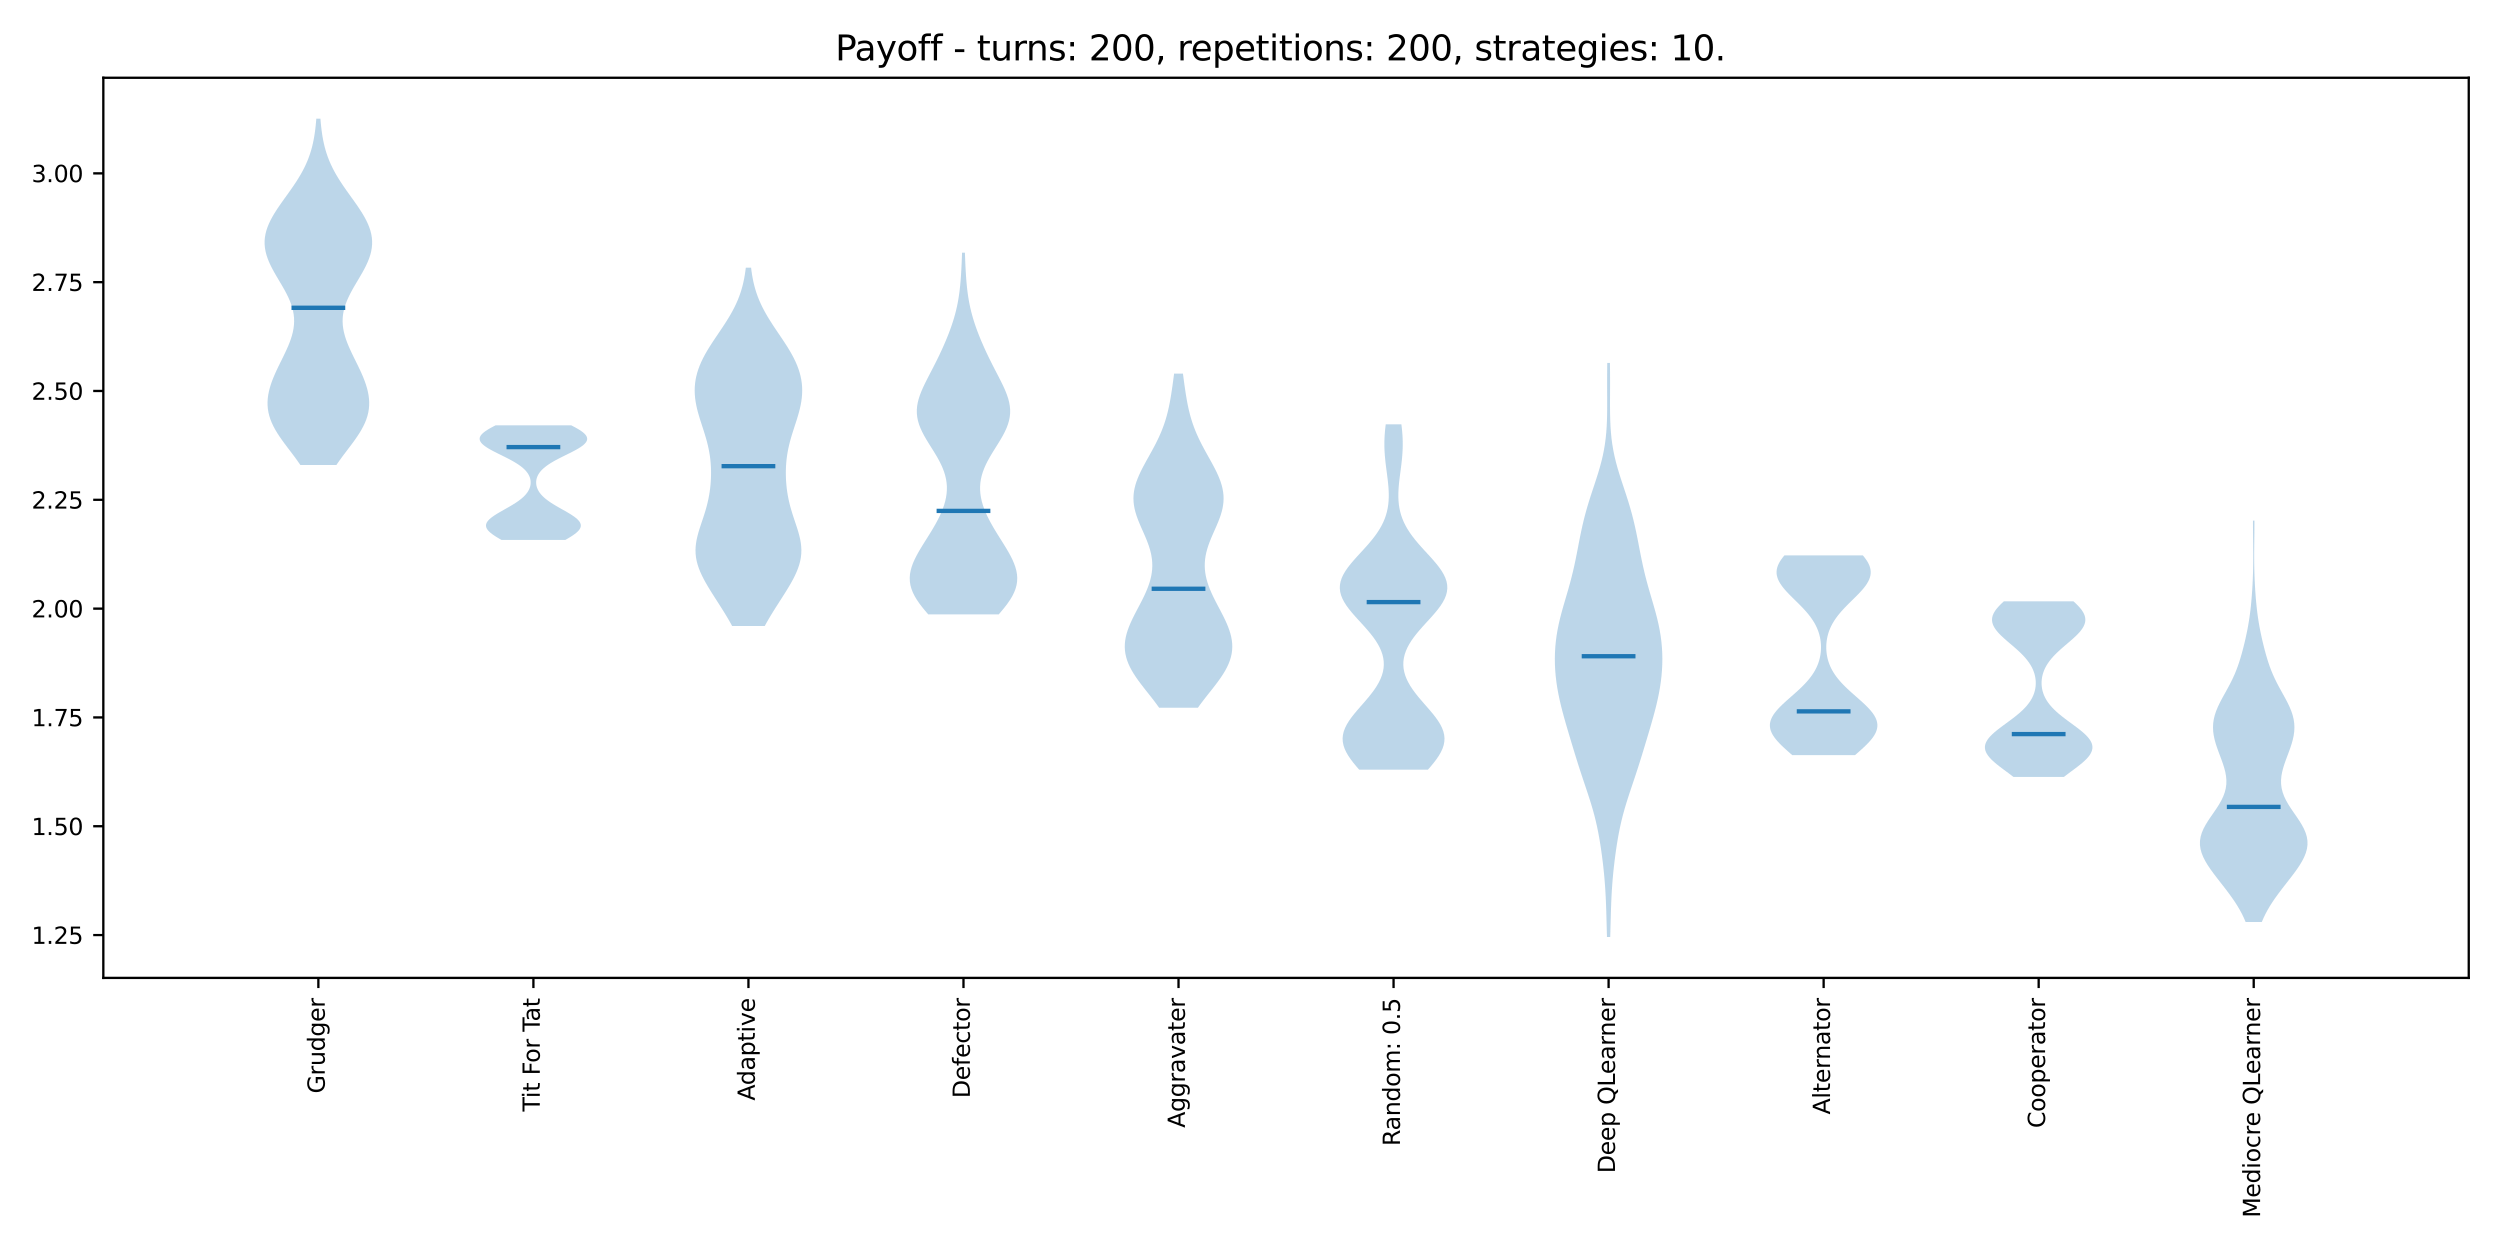 <?xml version="1.0" encoding="utf-8" standalone="no"?>
<!DOCTYPE svg PUBLIC "-//W3C//DTD SVG 1.1//EN"
  "http://www.w3.org/Graphics/SVG/1.1/DTD/svg11.dtd">
<svg xmlns:xlink="http://www.w3.org/1999/xlink" width="864pt" height="432pt" viewBox="0 0 864 432" xmlns="http://www.w3.org/2000/svg" version="1.1">
 <defs>
  <style type="text/css">*{stroke-linejoin: round; stroke-linecap: butt}</style>
 </defs>
 <g id="figure_1">
  <g id="patch_1">
   <path d="M 0 432 
L 864 432 
L 864 0 
L 0 0 
z
" style="fill: #ffffff"/>
  </g>
  <g id="axes_1">
   <g id="patch_2">
    <path d="M 35.71 337.97 
L 853.2 337.97 
L 853.2 26.88 
L 35.71 26.88 
z
" style="fill: #ffffff"/>
   </g>
   <g id="PolyCollection_1">
    <path d="M 116.262 160.696 
L 103.792 160.696 
L 102.962 159.487 
L 102.092 158.278 
L 101.193 157.07 
L 100.278 155.861 
L 99.358 154.652 
L 98.449 153.443 
L 97.564 152.234 
L 96.718 151.025 
L 95.922 149.817 
L 95.19 148.608 
L 94.532 147.399 
L 93.957 146.19 
L 93.471 144.981 
L 93.078 143.772 
L 92.781 142.563 
L 92.581 141.355 
L 92.476 140.146 
L 92.462 138.937 
L 92.536 137.728 
L 92.693 136.519 
L 92.927 135.31 
L 93.23 134.102 
L 93.597 132.893 
L 94.02 131.684 
L 94.492 130.475 
L 95.006 129.266 
L 95.553 128.057 
L 96.125 126.848 
L 96.715 125.64 
L 97.312 124.431 
L 97.907 123.222 
L 98.491 122.013 
L 99.054 120.804 
L 99.586 119.595 
L 100.076 118.387 
L 100.515 117.178 
L 100.894 115.969 
L 101.203 114.76 
L 101.436 113.551 
L 101.586 112.342 
L 101.648 111.133 
L 101.62 109.925 
L 101.499 108.716 
L 101.286 107.507 
L 100.984 106.298 
L 100.597 105.089 
L 100.131 103.88 
L 99.595 102.672 
L 98.998 101.463 
L 98.351 100.254 
L 97.667 99.045 
L 96.959 97.836 
L 96.241 96.627 
L 95.527 95.419 
L 94.832 94.21 
L 94.169 93.001 
L 93.553 91.792 
L 92.997 90.583 
L 92.511 89.374 
L 92.106 88.165 
L 91.792 86.957 
L 91.574 85.748 
L 91.458 84.539 
L 91.448 83.33 
L 91.544 82.121 
L 91.745 80.912 
L 92.049 79.704 
L 92.45 78.495 
L 92.943 77.286 
L 93.519 76.077 
L 94.17 74.868 
L 94.885 73.659 
L 95.653 72.45 
L 96.464 71.242 
L 97.305 70.033 
L 98.165 68.824 
L 99.034 67.615 
L 99.899 66.406 
L 100.752 65.197 
L 101.583 63.989 
L 102.384 62.78 
L 103.149 61.571 
L 103.871 60.362 
L 104.547 59.153 
L 105.173 57.944 
L 105.748 56.735 
L 106.271 55.527 
L 106.742 54.318 
L 107.163 53.109 
L 107.536 51.9 
L 107.865 50.691 
L 108.152 49.482 
L 108.401 48.274 
L 108.616 47.065 
L 108.802 45.856 
L 108.961 44.647 
L 109.097 43.438 
L 109.215 42.229 
L 109.316 41.02 
L 110.738 41.02 
L 110.738 41.02 
L 110.84 42.229 
L 110.957 43.438 
L 111.094 44.647 
L 111.253 45.856 
L 111.438 47.065 
L 111.654 48.274 
L 111.903 49.482 
L 112.19 50.691 
L 112.518 51.9 
L 112.892 53.109 
L 113.313 54.318 
L 113.784 55.527 
L 114.307 56.735 
L 114.881 57.944 
L 115.507 59.153 
L 116.183 60.362 
L 116.906 61.571 
L 117.67 62.78 
L 118.471 63.989 
L 119.302 65.197 
L 120.155 66.406 
L 121.021 67.615 
L 121.889 68.824 
L 122.749 70.033 
L 123.591 71.242 
L 124.401 72.45 
L 125.17 73.659 
L 125.885 74.868 
L 126.535 76.077 
L 127.111 77.286 
L 127.604 78.495 
L 128.006 79.704 
L 128.309 80.912 
L 128.511 82.121 
L 128.607 83.33 
L 128.596 84.539 
L 128.481 85.748 
L 128.263 86.957 
L 127.948 88.165 
L 127.544 89.374 
L 127.058 90.583 
L 126.501 91.792 
L 125.885 93.001 
L 125.223 94.21 
L 124.527 95.419 
L 123.814 96.627 
L 123.095 97.836 
L 122.387 99.045 
L 121.703 100.254 
L 121.057 101.463 
L 120.46 102.672 
L 119.923 103.88 
L 119.458 105.089 
L 119.071 106.298 
L 118.769 107.507 
L 118.556 108.716 
L 118.435 109.925 
L 118.406 111.133 
L 118.468 112.342 
L 118.618 113.551 
L 118.851 114.76 
L 119.161 115.969 
L 119.539 117.178 
L 119.978 118.387 
L 120.468 119.595 
L 121 120.804 
L 121.563 122.013 
L 122.147 123.222 
L 122.743 124.431 
L 123.34 125.64 
L 123.929 126.848 
L 124.502 128.057 
L 125.049 129.266 
L 125.562 130.475 
L 126.034 131.684 
L 126.457 132.893 
L 126.824 134.102 
L 127.128 135.31 
L 127.361 136.519 
L 127.518 137.728 
L 127.592 138.937 
L 127.579 140.146 
L 127.474 141.355 
L 127.273 142.563 
L 126.977 143.772 
L 126.584 144.981 
L 126.098 146.19 
L 125.522 147.399 
L 124.864 148.608 
L 124.132 149.817 
L 123.337 151.025 
L 122.49 152.234 
L 121.605 153.443 
L 120.696 154.652 
L 119.777 155.861 
L 118.861 157.07 
L 117.963 158.278 
L 117.093 159.487 
L 116.262 160.696 
z
" clip-path="url(#pd3b43df2d4)" style="fill: #1f77b4; fill-opacity: 0.3"/>
   </g>
   <g id="PolyCollection_2">
    <path d="M 195.372 186.604 
L 173.317 186.604 
L 172.621 186.203 
L 171.944 185.803 
L 171.296 185.403 
L 170.684 185.003 
L 170.117 184.603 
L 169.602 184.203 
L 169.147 183.803 
L 168.758 183.403 
L 168.44 183.002 
L 168.199 182.602 
L 168.039 182.202 
L 167.961 181.802 
L 167.967 181.402 
L 168.056 181.002 
L 168.228 180.602 
L 168.479 180.201 
L 168.807 179.801 
L 169.205 179.401 
L 169.668 179.001 
L 170.189 178.601 
L 170.762 178.201 
L 171.378 177.801 
L 172.028 177.401 
L 172.706 177 
L 173.402 176.6 
L 174.109 176.2 
L 174.818 175.8 
L 175.523 175.4 
L 176.217 175 
L 176.895 174.6 
L 177.549 174.199 
L 178.177 173.799 
L 178.775 173.399 
L 179.339 172.999 
L 179.867 172.599 
L 180.357 172.199 
L 180.809 171.799 
L 181.222 171.399 
L 181.597 170.998 
L 181.933 170.598 
L 182.232 170.198 
L 182.494 169.798 
L 182.72 169.398 
L 182.912 168.998 
L 183.071 168.598 
L 183.198 168.197 
L 183.293 167.797 
L 183.357 167.397 
L 183.391 166.997 
L 183.395 166.597 
L 183.368 166.197 
L 183.311 165.797 
L 183.222 165.396 
L 183.1 164.996 
L 182.945 164.596 
L 182.754 164.196 
L 182.527 163.796 
L 182.261 163.396 
L 181.955 162.996 
L 181.608 162.596 
L 181.218 162.195 
L 180.785 161.795 
L 180.307 161.395 
L 179.785 160.995 
L 179.218 160.595 
L 178.609 160.195 
L 177.96 159.795 
L 177.272 159.394 
L 176.549 158.994 
L 175.797 158.594 
L 175.02 158.194 
L 174.224 157.794 
L 173.417 157.394 
L 172.607 156.994 
L 171.801 156.594 
L 171.01 156.193 
L 170.242 155.793 
L 169.506 155.393 
L 168.812 154.993 
L 168.17 154.593 
L 167.589 154.193 
L 167.076 153.793 
L 166.639 153.392 
L 166.285 152.992 
L 166.019 152.592 
L 165.845 152.192 
L 165.765 151.792 
L 165.782 151.392 
L 165.894 150.992 
L 166.1 150.592 
L 166.396 150.191 
L 166.779 149.791 
L 167.243 149.391 
L 167.78 148.991 
L 168.383 148.591 
L 169.043 148.191 
L 169.752 147.791 
L 170.499 147.39 
L 171.276 146.99 
L 197.413 146.99 
L 197.413 146.99 
L 198.19 147.39 
L 198.937 147.791 
L 199.646 148.191 
L 200.307 148.591 
L 200.91 148.991 
L 201.447 149.391 
L 201.91 149.791 
L 202.293 150.191 
L 202.59 150.592 
L 202.795 150.992 
L 202.907 151.392 
L 202.924 151.792 
L 202.844 152.192 
L 202.67 152.592 
L 202.404 152.992 
L 202.05 153.392 
L 201.613 153.793 
L 201.1 154.193 
L 200.519 154.593 
L 199.877 154.993 
L 199.183 155.393 
L 198.448 155.793 
L 197.679 156.193 
L 196.888 156.594 
L 196.082 156.994 
L 195.272 157.394 
L 194.465 157.794 
L 193.669 158.194 
L 192.892 158.594 
L 192.14 158.994 
L 191.417 159.394 
L 190.729 159.795 
L 190.08 160.195 
L 189.471 160.595 
L 188.905 160.995 
L 188.382 161.395 
L 187.904 161.795 
L 187.471 162.195 
L 187.081 162.596 
L 186.734 162.996 
L 186.428 163.396 
L 186.162 163.796 
L 185.935 164.196 
L 185.744 164.596 
L 185.589 164.996 
L 185.467 165.396 
L 185.378 165.797 
L 185.321 166.197 
L 185.294 166.597 
L 185.298 166.997 
L 185.332 167.397 
L 185.396 167.797 
L 185.491 168.197 
L 185.618 168.598 
L 185.777 168.998 
L 185.969 169.398 
L 186.195 169.798 
L 186.457 170.198 
L 186.756 170.598 
L 187.092 170.998 
L 187.467 171.399 
L 187.88 171.799 
L 188.332 172.199 
L 188.823 172.599 
L 189.351 172.999 
L 189.914 173.399 
L 190.512 173.799 
L 191.14 174.199 
L 191.795 174.6 
L 192.472 175 
L 193.166 175.4 
L 193.871 175.8 
L 194.58 176.2 
L 195.287 176.6 
L 195.983 177 
L 196.661 177.401 
L 197.312 177.801 
L 197.927 178.201 
L 198.5 178.601 
L 199.021 179.001 
L 199.484 179.401 
L 199.882 179.801 
L 200.21 180.201 
L 200.461 180.602 
L 200.633 181.002 
L 200.722 181.402 
L 200.728 181.802 
L 200.65 182.202 
L 200.49 182.602 
L 200.249 183.002 
L 199.932 183.403 
L 199.542 183.803 
L 199.087 184.203 
L 198.572 184.603 
L 198.005 185.003 
L 197.393 185.403 
L 196.745 185.803 
L 196.068 186.203 
L 195.372 186.604 
z
" clip-path="url(#pd3b43df2d4)" style="fill: #1f77b4; fill-opacity: 0.3"/>
   </g>
   <g id="PolyCollection_3">
    <path d="M 264.292 216.355 
L 253.031 216.355 
L 252.344 215.104 
L 251.624 213.853 
L 250.879 212.602 
L 250.111 211.351 
L 249.326 210.1 
L 248.529 208.849 
L 247.727 207.598 
L 246.925 206.347 
L 246.131 205.096 
L 245.351 203.845 
L 244.594 202.594 
L 243.869 201.343 
L 243.187 200.092 
L 242.557 198.841 
L 241.99 197.59 
L 241.496 196.339 
L 241.084 195.087 
L 240.761 193.836 
L 240.533 192.585 
L 240.402 191.334 
L 240.368 190.083 
L 240.427 188.832 
L 240.574 187.581 
L 240.798 186.33 
L 241.088 185.079 
L 241.432 183.828 
L 241.815 182.577 
L 242.223 181.326 
L 242.641 180.075 
L 243.058 178.824 
L 243.462 177.573 
L 243.844 176.322 
L 244.197 175.071 
L 244.516 173.82 
L 244.798 172.569 
L 245.043 171.317 
L 245.249 170.066 
L 245.418 168.815 
L 245.551 167.564 
L 245.648 166.313 
L 245.71 165.062 
L 245.738 163.811 
L 245.73 162.56 
L 245.687 161.309 
L 245.607 160.058 
L 245.487 158.807 
L 245.329 157.556 
L 245.129 156.305 
L 244.889 155.054 
L 244.61 153.803 
L 244.295 152.552 
L 243.947 151.301 
L 243.573 150.05 
L 243.179 148.798 
L 242.774 147.547 
L 242.366 146.296 
L 241.966 145.045 
L 241.582 143.794 
L 241.225 142.543 
L 240.904 141.292 
L 240.626 140.041 
L 240.399 138.79 
L 240.23 137.539 
L 240.123 136.288 
L 240.083 135.037 
L 240.112 133.786 
L 240.215 132.535 
L 240.391 131.284 
L 240.642 130.033 
L 240.968 128.782 
L 241.367 127.531 
L 241.837 126.28 
L 242.377 125.028 
L 242.98 123.777 
L 243.643 122.526 
L 244.357 121.275 
L 245.117 120.024 
L 245.912 118.773 
L 246.735 117.522 
L 247.574 116.271 
L 248.421 115.02 
L 249.265 113.769 
L 250.096 112.518 
L 250.907 111.267 
L 251.687 110.016 
L 252.432 108.765 
L 253.133 107.514 
L 253.788 106.263 
L 254.391 105.012 
L 254.943 103.761 
L 255.441 102.51 
L 255.886 101.258 
L 256.28 100.007 
L 256.625 98.756 
L 256.925 97.505 
L 257.184 96.254 
L 257.405 95.003 
L 257.592 93.752 
L 257.751 92.501 
L 259.572 92.501 
L 259.572 92.501 
L 259.731 93.752 
L 259.919 95.003 
L 260.14 96.254 
L 260.398 97.505 
L 260.698 98.756 
L 261.044 100.007 
L 261.438 101.258 
L 261.883 102.51 
L 262.381 103.761 
L 262.932 105.012 
L 263.536 106.263 
L 264.19 107.514 
L 264.892 108.765 
L 265.636 110.016 
L 266.417 111.267 
L 267.227 112.518 
L 268.059 113.769 
L 268.903 115.02 
L 269.749 116.271 
L 270.589 117.522 
L 271.411 118.773 
L 272.207 120.024 
L 272.966 121.275 
L 273.681 122.526 
L 274.343 123.777 
L 274.947 125.028 
L 275.486 126.28 
L 275.957 127.531 
L 276.356 128.782 
L 276.682 130.033 
L 276.933 131.284 
L 277.109 132.535 
L 277.211 133.786 
L 277.241 135.037 
L 277.201 136.288 
L 277.094 137.539 
L 276.925 138.79 
L 276.698 140.041 
L 276.42 141.292 
L 276.099 142.543 
L 275.742 143.794 
L 275.358 145.045 
L 274.958 146.296 
L 274.55 147.547 
L 274.145 148.798 
L 273.751 150.05 
L 273.376 151.301 
L 273.029 152.552 
L 272.713 153.803 
L 272.435 155.054 
L 272.195 156.305 
L 271.995 157.556 
L 271.836 158.807 
L 271.717 160.058 
L 271.636 161.309 
L 271.593 162.56 
L 271.586 163.811 
L 271.613 165.062 
L 271.676 166.313 
L 271.773 167.564 
L 271.905 168.815 
L 272.074 170.066 
L 272.281 171.317 
L 272.525 172.569 
L 272.808 173.82 
L 273.127 175.071 
L 273.48 176.322 
L 273.862 177.573 
L 274.266 178.824 
L 274.682 180.075 
L 275.101 181.326 
L 275.509 182.577 
L 275.891 183.828 
L 276.235 185.079 
L 276.526 186.33 
L 276.75 187.581 
L 276.896 188.832 
L 276.956 190.083 
L 276.921 191.334 
L 276.79 192.585 
L 276.562 193.836 
L 276.239 195.087 
L 275.827 196.339 
L 275.333 197.59 
L 274.767 198.841 
L 274.137 200.092 
L 273.454 201.343 
L 272.73 202.594 
L 271.973 203.845 
L 271.193 205.096 
L 270.398 206.347 
L 269.596 207.598 
L 268.794 208.849 
L 267.998 210.1 
L 267.213 211.351 
L 266.445 212.602 
L 265.699 213.853 
L 264.98 215.104 
L 264.292 216.355 
z
" clip-path="url(#pd3b43df2d4)" style="fill: #1f77b4; fill-opacity: 0.3"/>
   </g>
   <g id="PolyCollection_4">
    <path d="M 345.151 212.344 
L 320.807 212.344 
L 319.727 211.081 
L 318.697 209.818 
L 317.737 208.555 
L 316.871 207.292 
L 316.115 206.03 
L 315.486 204.767 
L 314.994 203.504 
L 314.648 202.241 
L 314.45 200.978 
L 314.4 199.715 
L 314.491 198.452 
L 314.717 197.189 
L 315.065 195.927 
L 315.521 194.664 
L 316.071 193.401 
L 316.7 192.138 
L 317.391 190.875 
L 318.128 189.612 
L 318.898 188.349 
L 319.686 187.086 
L 320.481 185.824 
L 321.27 184.561 
L 322.043 183.298 
L 322.791 182.035 
L 323.506 180.772 
L 324.178 179.509 
L 324.802 178.246 
L 325.369 176.984 
L 325.873 175.721 
L 326.307 174.458 
L 326.666 173.195 
L 326.943 171.932 
L 327.134 170.669 
L 327.233 169.406 
L 327.238 168.143 
L 327.145 166.881 
L 326.954 165.618 
L 326.666 164.355 
L 326.282 163.092 
L 325.807 161.829 
L 325.249 160.566 
L 324.616 159.303 
L 323.92 158.04 
L 323.175 156.778 
L 322.397 155.515 
L 321.604 154.252 
L 320.816 152.989 
L 320.051 151.726 
L 319.331 150.463 
L 318.675 149.2 
L 318.099 147.937 
L 317.62 146.675 
L 317.249 145.412 
L 316.996 144.149 
L 316.863 142.886 
L 316.853 141.623 
L 316.962 140.36 
L 317.182 139.097 
L 317.504 137.834 
L 317.915 136.572 
L 318.401 135.309 
L 318.947 134.046 
L 319.54 132.783 
L 320.165 131.52 
L 320.81 130.257 
L 321.464 128.994 
L 322.119 127.731 
L 322.769 126.469 
L 323.408 125.206 
L 324.034 123.943 
L 324.645 122.68 
L 325.239 121.417 
L 325.816 120.154 
L 326.374 118.891 
L 326.914 117.629 
L 327.433 116.366 
L 327.93 115.103 
L 328.404 113.84 
L 328.852 112.577 
L 329.273 111.314 
L 329.664 110.051 
L 330.025 108.788 
L 330.354 107.526 
L 330.651 106.263 
L 330.917 105 
L 331.152 103.737 
L 331.359 102.474 
L 331.539 101.211 
L 331.696 99.948 
L 331.831 98.685 
L 331.947 97.423 
L 332.047 96.16 
L 332.134 94.897 
L 332.209 93.634 
L 332.276 92.371 
L 332.336 91.108 
L 332.39 89.845 
L 332.439 88.582 
L 332.486 87.32 
L 333.473 87.32 
L 333.473 87.32 
L 333.519 88.582 
L 333.568 89.845 
L 333.622 91.108 
L 333.682 92.371 
L 333.749 93.634 
L 333.825 94.897 
L 333.911 96.16 
L 334.012 97.423 
L 334.128 98.685 
L 334.262 99.948 
L 334.419 101.211 
L 334.599 102.474 
L 334.806 103.737 
L 335.042 105 
L 335.307 106.263 
L 335.605 107.526 
L 335.934 108.788 
L 336.294 110.051 
L 336.685 111.314 
L 337.106 112.577 
L 337.554 113.84 
L 338.028 115.103 
L 338.525 116.366 
L 339.044 117.629 
L 339.584 118.891 
L 340.143 120.154 
L 340.719 121.417 
L 341.313 122.68 
L 341.924 123.943 
L 342.55 125.206 
L 343.189 126.469 
L 343.839 127.731 
L 344.494 128.994 
L 345.149 130.257 
L 345.793 131.52 
L 346.418 132.783 
L 347.011 134.046 
L 347.557 135.309 
L 348.044 136.572 
L 348.455 137.834 
L 348.776 139.097 
L 348.997 140.36 
L 349.105 141.623 
L 349.095 142.886 
L 348.963 144.149 
L 348.709 145.412 
L 348.338 146.675 
L 347.859 147.937 
L 347.283 149.2 
L 346.627 150.463 
L 345.907 151.726 
L 345.143 152.989 
L 344.354 154.252 
L 343.561 155.515 
L 342.783 156.778 
L 342.038 158.04 
L 341.342 159.303 
L 340.709 160.566 
L 340.151 161.829 
L 339.676 163.092 
L 339.292 164.355 
L 339.004 165.618 
L 338.813 166.881 
L 338.72 168.143 
L 338.725 169.406 
L 338.824 170.669 
L 339.015 171.932 
L 339.292 173.195 
L 339.651 174.458 
L 340.085 175.721 
L 340.589 176.984 
L 341.156 178.246 
L 341.78 179.509 
L 342.453 180.772 
L 343.167 182.035 
L 343.915 183.298 
L 344.688 184.561 
L 345.477 185.824 
L 346.272 187.086 
L 347.06 188.349 
L 347.83 189.612 
L 348.568 190.875 
L 349.258 192.138 
L 349.887 193.401 
L 350.437 194.664 
L 350.894 195.927 
L 351.241 197.189 
L 351.467 198.452 
L 351.558 199.715 
L 351.508 200.978 
L 351.31 202.241 
L 350.964 203.504 
L 350.472 204.767 
L 349.843 206.03 
L 349.087 207.292 
L 348.221 208.555 
L 347.262 209.818 
L 346.231 211.081 
L 345.151 212.344 
z
" clip-path="url(#pd3b43df2d4)" style="fill: #1f77b4; fill-opacity: 0.3"/>
   </g>
   <g id="PolyCollection_5">
    <path d="M 413.989 244.603 
L 400.604 244.603 
L 399.767 243.436 
L 398.892 242.27 
L 397.99 241.103 
L 397.071 239.936 
L 396.146 238.77 
L 395.227 237.603 
L 394.328 236.436 
L 393.46 235.27 
L 392.636 234.103 
L 391.868 232.937 
L 391.167 231.77 
L 390.542 230.603 
L 390.001 229.437 
L 389.551 228.27 
L 389.195 227.103 
L 388.938 225.937 
L 388.778 224.77 
L 388.717 223.603 
L 388.751 222.437 
L 388.876 221.27 
L 389.088 220.104 
L 389.379 218.937 
L 389.743 217.77 
L 390.171 216.604 
L 390.655 215.437 
L 391.185 214.27 
L 391.751 213.104 
L 392.344 211.937 
L 392.952 210.77 
L 393.567 209.604 
L 394.178 208.437 
L 394.775 207.27 
L 395.349 206.104 
L 395.891 204.937 
L 396.392 203.771 
L 396.846 202.604 
L 397.244 201.437 
L 397.582 200.271 
L 397.853 199.104 
L 398.054 197.937 
L 398.181 196.771 
L 398.234 195.604 
L 398.21 194.437 
L 398.11 193.271 
L 397.937 192.104 
L 397.694 190.938 
L 397.385 189.771 
L 397.017 188.604 
L 396.598 187.438 
L 396.138 186.271 
L 395.646 185.104 
L 395.135 183.938 
L 394.617 182.771 
L 394.107 181.604 
L 393.616 180.438 
L 393.159 179.271 
L 392.748 178.105 
L 392.393 176.938 
L 392.106 175.771 
L 391.894 174.605 
L 391.764 173.438 
L 391.718 172.271 
L 391.761 171.105 
L 391.89 169.938 
L 392.104 168.771 
L 392.399 167.605 
L 392.768 166.438 
L 393.205 165.272 
L 393.7 164.105 
L 394.245 162.938 
L 394.83 161.772 
L 395.446 160.605 
L 396.082 159.438 
L 396.73 158.272 
L 397.381 157.105 
L 398.026 155.938 
L 398.659 154.772 
L 399.272 153.605 
L 399.861 152.439 
L 400.422 151.272 
L 400.949 150.105 
L 401.443 148.939 
L 401.901 147.772 
L 402.322 146.605 
L 402.708 145.439 
L 403.06 144.272 
L 403.38 143.105 
L 403.67 141.939 
L 403.934 140.772 
L 404.174 139.606 
L 404.395 138.439 
L 404.599 137.272 
L 404.789 136.106 
L 404.968 134.939 
L 405.139 133.772 
L 405.303 132.606 
L 405.462 131.439 
L 405.615 130.272 
L 405.765 129.106 
L 408.828 129.106 
L 408.828 129.106 
L 408.977 130.272 
L 409.131 131.439 
L 409.29 132.606 
L 409.454 133.772 
L 409.624 134.939 
L 409.804 136.106 
L 409.994 137.272 
L 410.198 138.439 
L 410.418 139.606 
L 410.659 140.772 
L 410.922 141.939 
L 411.213 143.105 
L 411.532 144.272 
L 411.884 145.439 
L 412.27 146.605 
L 412.692 147.772 
L 413.15 148.939 
L 413.643 150.105 
L 414.171 151.272 
L 414.731 152.439 
L 415.32 153.605 
L 415.934 154.772 
L 416.566 155.938 
L 417.212 157.105 
L 417.862 158.272 
L 418.51 159.438 
L 419.147 160.605 
L 419.763 161.772 
L 420.348 162.938 
L 420.893 164.105 
L 421.388 165.272 
L 421.825 166.438 
L 422.194 167.605 
L 422.488 168.771 
L 422.702 169.938 
L 422.832 171.105 
L 422.874 172.271 
L 422.829 173.438 
L 422.699 174.605 
L 422.487 175.771 
L 422.199 176.938 
L 421.845 178.105 
L 421.434 179.271 
L 420.976 180.438 
L 420.486 181.604 
L 419.975 182.771 
L 419.458 183.938 
L 418.947 185.104 
L 418.455 186.271 
L 417.994 187.438 
L 417.575 188.604 
L 417.207 189.771 
L 416.899 190.938 
L 416.655 192.104 
L 416.482 193.271 
L 416.383 194.437 
L 416.359 195.604 
L 416.411 196.771 
L 416.539 197.937 
L 416.74 199.104 
L 417.011 200.271 
L 417.349 201.437 
L 417.747 202.604 
L 418.2 203.771 
L 418.702 204.937 
L 419.244 206.104 
L 419.818 207.27 
L 420.415 208.437 
L 421.026 209.604 
L 421.64 210.77 
L 422.249 211.937 
L 422.842 213.104 
L 423.408 214.27 
L 423.938 215.437 
L 424.421 216.604 
L 424.85 217.77 
L 425.213 218.937 
L 425.505 220.104 
L 425.716 221.27 
L 425.842 222.437 
L 425.876 223.603 
L 425.814 224.77 
L 425.655 225.937 
L 425.397 227.103 
L 425.042 228.27 
L 424.592 229.437 
L 424.051 230.603 
L 423.426 231.77 
L 422.725 232.937 
L 421.957 234.103 
L 421.133 235.27 
L 420.265 236.436 
L 419.366 237.603 
L 418.447 238.77 
L 417.522 239.936 
L 416.602 241.103 
L 415.7 242.27 
L 414.826 243.436 
L 413.989 244.603 
z
" clip-path="url(#pd3b43df2d4)" style="fill: #1f77b4; fill-opacity: 0.3"/>
   </g>
   <g id="PolyCollection_6">
    <path d="M 493.5 265.997 
L 469.728 265.997 
L 468.689 264.792 
L 467.699 263.586 
L 466.783 262.381 
L 465.965 261.176 
L 465.266 259.97 
L 464.706 258.765 
L 464.303 257.559 
L 464.068 256.354 
L 464.008 255.148 
L 464.126 253.943 
L 464.418 252.737 
L 464.875 251.532 
L 465.483 250.326 
L 466.226 249.121 
L 467.081 247.915 
L 468.024 246.71 
L 469.031 245.504 
L 470.076 244.299 
L 471.132 243.094 
L 472.176 241.888 
L 473.185 240.683 
L 474.139 239.477 
L 475.021 238.272 
L 475.816 237.066 
L 476.511 235.861 
L 477.098 234.655 
L 477.569 233.45 
L 477.919 232.244 
L 478.144 231.039 
L 478.243 229.833 
L 478.213 228.628 
L 478.055 227.422 
L 477.77 226.217 
L 477.361 225.011 
L 476.831 223.806 
L 476.186 222.601 
L 475.432 221.395 
L 474.581 220.19 
L 473.643 218.984 
L 472.635 217.779 
L 471.574 216.573 
L 470.48 215.368 
L 469.376 214.162 
L 468.286 212.957 
L 467.237 211.751 
L 466.255 210.546 
L 465.365 209.34 
L 464.591 208.135 
L 463.955 206.929 
L 463.475 205.724 
L 463.165 204.519 
L 463.034 203.313 
L 463.086 202.108 
L 463.319 200.902 
L 463.726 199.697 
L 464.295 198.491 
L 465.01 197.286 
L 465.85 196.08 
L 466.794 194.875 
L 467.815 193.669 
L 468.89 192.464 
L 469.994 191.258 
L 471.102 190.053 
L 472.192 188.847 
L 473.246 187.642 
L 474.246 186.436 
L 475.179 185.231 
L 476.035 184.026 
L 476.807 182.82 
L 477.49 181.615 
L 478.083 180.409 
L 478.587 179.204 
L 479.003 177.998 
L 479.337 176.793 
L 479.592 175.587 
L 479.775 174.382 
L 479.893 173.176 
L 479.951 171.971 
L 479.958 170.765 
L 479.92 169.56 
L 479.844 168.354 
L 479.737 167.149 
L 479.607 165.944 
L 479.461 164.738 
L 479.305 163.533 
L 479.147 162.327 
L 478.992 161.122 
L 478.847 159.916 
L 478.718 158.711 
L 478.609 157.505 
L 478.524 156.3 
L 478.467 155.094 
L 478.44 153.889 
L 478.444 152.683 
L 478.48 151.478 
L 478.546 150.272 
L 478.642 149.067 
L 478.763 147.861 
L 478.907 146.656 
L 484.321 146.656 
L 484.321 146.656 
L 484.464 147.861 
L 484.586 149.067 
L 484.681 150.272 
L 484.747 151.478 
L 484.783 152.683 
L 484.787 153.889 
L 484.76 155.094 
L 484.703 156.3 
L 484.618 157.505 
L 484.509 158.711 
L 484.38 159.916 
L 484.235 161.122 
L 484.08 162.327 
L 483.922 163.533 
L 483.766 164.738 
L 483.62 165.944 
L 483.49 167.149 
L 483.384 168.354 
L 483.308 169.56 
L 483.269 170.765 
L 483.276 171.971 
L 483.334 173.176 
L 483.452 174.382 
L 483.635 175.587 
L 483.89 176.793 
L 484.224 177.998 
L 484.64 179.204 
L 485.144 180.409 
L 485.737 181.615 
L 486.421 182.82 
L 487.192 184.026 
L 488.048 185.231 
L 488.982 186.436 
L 489.982 187.642 
L 491.035 188.847 
L 492.126 190.053 
L 493.233 191.258 
L 494.337 192.464 
L 495.412 193.669 
L 496.434 194.875 
L 497.377 196.08 
L 498.218 197.286 
L 498.932 198.491 
L 499.501 199.697 
L 499.908 200.902 
L 500.141 202.108 
L 500.193 203.313 
L 500.062 204.519 
L 499.752 205.724 
L 499.272 206.929 
L 498.636 208.135 
L 497.862 209.34 
L 496.972 210.546 
L 495.99 211.751 
L 494.941 212.957 
L 493.852 214.162 
L 492.748 215.368 
L 491.653 216.573 
L 490.592 217.779 
L 489.584 218.984 
L 488.646 220.19 
L 487.795 221.395 
L 487.042 222.601 
L 486.396 223.806 
L 485.866 225.011 
L 485.457 226.217 
L 485.172 227.422 
L 485.014 228.628 
L 484.985 229.833 
L 485.083 231.039 
L 485.308 232.244 
L 485.658 233.45 
L 486.129 234.655 
L 486.716 235.861 
L 487.411 237.066 
L 488.206 238.272 
L 489.088 239.477 
L 490.042 240.683 
L 491.051 241.888 
L 492.095 243.094 
L 493.151 244.299 
L 494.196 245.504 
L 495.203 246.71 
L 496.146 247.915 
L 497.001 249.121 
L 497.744 250.326 
L 498.353 251.532 
L 498.81 252.737 
L 499.101 253.943 
L 499.219 255.148 
L 499.159 256.354 
L 498.924 257.559 
L 498.521 258.765 
L 497.962 259.97 
L 497.263 261.176 
L 496.444 262.381 
L 495.528 263.586 
L 494.538 264.792 
L 493.5 265.997 
z
" clip-path="url(#pd3b43df2d4)" style="fill: #1f77b4; fill-opacity: 0.3"/>
   </g>
   <g id="PolyCollection_7">
    <path d="M 556.494 323.83 
L 555.368 323.83 
L 555.314 321.825 
L 555.261 319.821 
L 555.209 317.817 
L 555.152 315.813 
L 555.089 313.809 
L 555.013 311.805 
L 554.922 309.801 
L 554.81 307.797 
L 554.675 305.793 
L 554.516 303.789 
L 554.332 301.785 
L 554.124 299.781 
L 553.893 297.777 
L 553.639 295.773 
L 553.362 293.769 
L 553.059 291.765 
L 552.727 289.761 
L 552.36 287.757 
L 551.953 285.753 
L 551.5 283.749 
L 550.999 281.744 
L 550.449 279.74 
L 549.855 277.736 
L 549.225 275.732 
L 548.569 273.728 
L 547.9 271.724 
L 547.227 269.72 
L 546.56 267.716 
L 545.905 265.712 
L 545.264 263.708 
L 544.637 261.704 
L 544.021 259.7 
L 543.412 257.696 
L 542.808 255.692 
L 542.209 253.688 
L 541.616 251.684 
L 541.033 249.68 
L 540.468 247.676 
L 539.928 245.672 
L 539.422 243.668 
L 538.958 241.663 
L 538.543 239.659 
L 538.183 237.655 
L 537.884 235.651 
L 537.65 233.647 
L 537.481 231.643 
L 537.381 229.639 
L 537.352 227.635 
L 537.394 225.631 
L 537.509 223.627 
L 537.699 221.623 
L 537.964 219.619 
L 538.303 217.615 
L 538.71 215.611 
L 539.18 213.607 
L 539.702 211.603 
L 540.262 209.599 
L 540.845 207.595 
L 541.435 205.591 
L 542.016 203.587 
L 542.576 201.583 
L 543.105 199.578 
L 543.599 197.574 
L 544.058 195.57 
L 544.486 193.566 
L 544.89 191.562 
L 545.279 189.558 
L 545.664 187.554 
L 546.058 185.55 
L 546.47 183.546 
L 546.911 181.542 
L 547.387 179.538 
L 547.905 177.534 
L 548.465 175.53 
L 549.066 173.526 
L 549.699 171.522 
L 550.355 169.518 
L 551.02 167.514 
L 551.678 165.51 
L 552.311 163.506 
L 552.905 161.502 
L 553.445 159.497 
L 553.922 157.493 
L 554.328 155.489 
L 554.662 153.485 
L 554.926 151.481 
L 555.124 149.477 
L 555.264 147.473 
L 555.356 145.469 
L 555.41 143.465 
L 555.435 141.461 
L 555.44 139.457 
L 555.436 137.453 
L 555.427 135.449 
L 555.42 133.445 
L 555.419 131.441 
L 555.427 129.437 
L 555.444 127.433 
L 555.471 125.429 
L 556.391 125.429 
L 556.391 125.429 
L 556.418 127.433 
L 556.435 129.437 
L 556.442 131.441 
L 556.442 133.445 
L 556.435 135.449 
L 556.426 137.453 
L 556.421 139.457 
L 556.427 141.461 
L 556.452 143.465 
L 556.506 145.469 
L 556.597 147.473 
L 556.738 149.477 
L 556.936 151.481 
L 557.2 153.485 
L 557.534 155.489 
L 557.94 157.493 
L 558.417 159.497 
L 558.957 161.502 
L 559.551 163.506 
L 560.184 165.51 
L 560.842 167.514 
L 561.507 169.518 
L 562.163 171.522 
L 562.796 173.526 
L 563.397 175.53 
L 563.957 177.534 
L 564.475 179.538 
L 564.951 181.542 
L 565.392 183.546 
L 565.804 185.55 
L 566.197 187.554 
L 566.583 189.558 
L 566.972 191.562 
L 567.376 193.566 
L 567.804 195.57 
L 568.263 197.574 
L 568.757 199.578 
L 569.286 201.583 
L 569.846 203.587 
L 570.427 205.591 
L 571.017 207.595 
L 571.6 209.599 
L 572.16 211.603 
L 572.682 213.607 
L 573.152 215.611 
L 573.559 217.615 
L 573.898 219.619 
L 574.163 221.623 
L 574.353 223.627 
L 574.468 225.631 
L 574.51 227.635 
L 574.48 229.639 
L 574.381 231.643 
L 574.212 233.647 
L 573.977 235.651 
L 573.678 237.655 
L 573.319 239.659 
L 572.904 241.663 
L 572.44 243.668 
L 571.934 245.672 
L 571.393 247.676 
L 570.828 249.68 
L 570.246 251.684 
L 569.653 253.688 
L 569.054 255.692 
L 568.45 257.696 
L 567.841 259.7 
L 567.225 261.704 
L 566.598 263.708 
L 565.957 265.712 
L 565.302 267.716 
L 564.635 269.72 
L 563.962 271.724 
L 563.292 273.728 
L 562.637 275.732 
L 562.007 277.736 
L 561.413 279.74 
L 560.863 281.744 
L 560.362 283.749 
L 559.909 285.753 
L 559.501 287.757 
L 559.135 289.761 
L 558.803 291.765 
L 558.5 293.769 
L 558.223 295.773 
L 557.969 297.777 
L 557.738 299.781 
L 557.53 301.785 
L 557.346 303.789 
L 557.187 305.793 
L 557.052 307.797 
L 556.94 309.801 
L 556.849 311.805 
L 556.773 313.809 
L 556.709 315.813 
L 556.653 317.817 
L 556.6 319.821 
L 556.548 321.825 
L 556.494 323.83 
z
" clip-path="url(#pd3b43df2d4)" style="fill: #1f77b4; fill-opacity: 0.3"/>
   </g>
   <g id="PolyCollection_8">
    <path d="M 641.09 260.983 
L 619.406 260.983 
L 618.615 260.286 
L 617.827 259.589 
L 617.051 258.891 
L 616.296 258.194 
L 615.569 257.497 
L 614.881 256.799 
L 614.24 256.102 
L 613.654 255.405 
L 613.132 254.708 
L 612.68 254.01 
L 612.306 253.313 
L 612.014 252.616 
L 611.808 251.918 
L 611.693 251.221 
L 611.669 250.524 
L 611.737 249.827 
L 611.896 249.129 
L 612.144 248.432 
L 612.477 247.735 
L 612.889 247.037 
L 613.377 246.34 
L 613.931 245.643 
L 614.546 244.946 
L 615.212 244.248 
L 615.921 243.551 
L 616.664 242.854 
L 617.432 242.156 
L 618.217 241.459 
L 619.009 240.762 
L 619.801 240.065 
L 620.585 239.367 
L 621.353 238.67 
L 622.101 237.973 
L 622.822 237.276 
L 623.513 236.578 
L 624.168 235.881 
L 624.786 235.184 
L 625.364 234.486 
L 625.9 233.789 
L 626.395 233.092 
L 626.847 232.395 
L 627.257 231.697 
L 627.626 231 
L 627.955 230.303 
L 628.245 229.605 
L 628.498 228.908 
L 628.714 228.211 
L 628.897 227.514 
L 629.046 226.816 
L 629.164 226.119 
L 629.251 225.422 
L 629.309 224.724 
L 629.337 224.027 
L 629.337 223.33 
L 629.307 222.633 
L 629.249 221.935 
L 629.161 221.238 
L 629.042 220.541 
L 628.892 219.843 
L 628.71 219.146 
L 628.494 218.449 
L 628.243 217.752 
L 627.955 217.054 
L 627.631 216.357 
L 627.268 215.66 
L 626.866 214.963 
L 626.425 214.265 
L 625.945 213.568 
L 625.427 212.871 
L 624.872 212.173 
L 624.283 211.476 
L 623.662 210.779 
L 623.013 210.082 
L 622.34 209.384 
L 621.649 208.687 
L 620.945 207.99 
L 620.235 207.292 
L 619.527 206.595 
L 618.827 205.898 
L 618.144 205.201 
L 617.487 204.503 
L 616.864 203.806 
L 616.283 203.109 
L 615.752 202.411 
L 615.279 201.714 
L 614.871 201.017 
L 614.534 200.32 
L 614.273 199.622 
L 614.091 198.925 
L 613.993 198.228 
L 613.98 197.531 
L 614.051 196.833 
L 614.206 196.136 
L 614.443 195.439 
L 614.757 194.741 
L 615.145 194.044 
L 615.6 193.347 
L 616.116 192.65 
L 616.685 191.952 
L 643.812 191.952 
L 643.812 191.952 
L 644.381 192.65 
L 644.896 193.347 
L 645.351 194.044 
L 645.739 194.741 
L 646.054 195.439 
L 646.29 196.136 
L 646.445 196.833 
L 646.517 197.531 
L 646.503 198.228 
L 646.405 198.925 
L 646.224 199.622 
L 645.963 200.32 
L 645.625 201.017 
L 645.217 201.714 
L 644.744 202.411 
L 644.213 203.109 
L 643.632 203.806 
L 643.009 204.503 
L 642.352 205.201 
L 641.67 205.898 
L 640.97 206.595 
L 640.261 207.292 
L 639.551 207.99 
L 638.847 208.687 
L 638.156 209.384 
L 637.483 210.082 
L 636.834 210.779 
L 636.213 211.476 
L 635.624 212.173 
L 635.07 212.871 
L 634.552 213.568 
L 634.072 214.265 
L 633.631 214.963 
L 633.229 215.66 
L 632.866 216.357 
L 632.541 217.054 
L 632.254 217.752 
L 632.003 218.449 
L 631.786 219.146 
L 631.604 219.843 
L 631.454 220.541 
L 631.336 221.238 
L 631.248 221.935 
L 631.189 222.633 
L 631.16 223.33 
L 631.159 224.027 
L 631.187 224.724 
L 631.245 225.422 
L 631.332 226.119 
L 631.45 226.816 
L 631.599 227.514 
L 631.782 228.211 
L 631.999 228.908 
L 632.251 229.605 
L 632.542 230.303 
L 632.87 231 
L 633.239 231.697 
L 633.65 232.395 
L 634.102 233.092 
L 634.596 233.789 
L 635.133 234.486 
L 635.711 235.184 
L 636.328 235.881 
L 636.984 236.578 
L 637.674 237.276 
L 638.395 237.973 
L 639.143 238.67 
L 639.912 239.367 
L 640.696 240.065 
L 641.487 240.762 
L 642.279 241.459 
L 643.064 242.156 
L 643.832 242.854 
L 644.575 243.551 
L 645.284 244.248 
L 645.95 244.946 
L 646.565 245.643 
L 647.12 246.34 
L 647.607 247.037 
L 648.02 247.735 
L 648.353 248.432 
L 648.6 249.129 
L 648.759 249.827 
L 648.827 250.524 
L 648.804 251.221 
L 648.688 251.918 
L 648.483 252.616 
L 648.191 253.313 
L 647.816 254.01 
L 647.364 254.708 
L 646.842 255.405 
L 646.256 256.102 
L 645.615 256.799 
L 644.927 257.497 
L 644.201 258.194 
L 643.445 258.891 
L 642.669 259.589 
L 641.882 260.286 
L 641.09 260.983 
z
" clip-path="url(#pd3b43df2d4)" style="fill: #1f77b4; fill-opacity: 0.3"/>
   </g>
   <g id="PolyCollection_9">
    <path d="M 713.286 268.505 
L 695.845 268.505 
L 695.048 267.892 
L 694.233 267.279 
L 693.408 266.666 
L 692.582 266.053 
L 691.762 265.44 
L 690.96 264.827 
L 690.185 264.215 
L 689.448 263.602 
L 688.759 262.989 
L 688.126 262.376 
L 687.561 261.763 
L 687.072 261.15 
L 686.666 260.537 
L 686.35 259.924 
L 686.129 259.312 
L 686.007 258.699 
L 685.986 258.086 
L 686.066 257.473 
L 686.247 256.86 
L 686.525 256.247 
L 686.896 255.634 
L 687.354 255.022 
L 687.892 254.409 
L 688.501 253.796 
L 689.174 253.183 
L 689.899 252.57 
L 690.667 251.957 
L 691.468 251.344 
L 692.29 250.732 
L 693.124 250.119 
L 693.96 249.506 
L 694.789 248.893 
L 695.602 248.28 
L 696.393 247.667 
L 697.154 247.054 
L 697.881 246.441 
L 698.569 245.829 
L 699.215 245.216 
L 699.815 244.603 
L 700.368 243.99 
L 700.874 243.377 
L 701.333 242.764 
L 701.744 242.151 
L 702.109 241.539 
L 702.429 240.926 
L 702.706 240.313 
L 702.941 239.7 
L 703.136 239.087 
L 703.293 238.474 
L 703.413 237.861 
L 703.497 237.249 
L 703.546 236.636 
L 703.561 236.023 
L 703.543 235.41 
L 703.491 234.797 
L 703.406 234.184 
L 703.286 233.571 
L 703.131 232.958 
L 702.941 232.346 
L 702.713 231.733 
L 702.447 231.12 
L 702.143 230.507 
L 701.798 229.894 
L 701.412 229.281 
L 700.986 228.668 
L 700.519 228.056 
L 700.011 227.443 
L 699.465 226.83 
L 698.882 226.217 
L 698.264 225.604 
L 697.616 224.991 
L 696.942 224.378 
L 696.247 223.765 
L 695.537 223.153 
L 694.819 222.54 
L 694.1 221.927 
L 693.389 221.314 
L 692.695 220.701 
L 692.024 220.088 
L 691.388 219.475 
L 690.794 218.863 
L 690.251 218.25 
L 689.767 217.637 
L 689.349 217.024 
L 689.004 216.411 
L 688.737 215.798 
L 688.552 215.185 
L 688.453 214.573 
L 688.442 213.96 
L 688.517 213.347 
L 688.679 212.734 
L 688.924 212.121 
L 689.249 211.508 
L 689.649 210.895 
L 690.117 210.282 
L 690.646 209.67 
L 691.229 209.057 
L 691.857 208.444 
L 692.522 207.831 
L 716.609 207.831 
L 716.609 207.831 
L 717.274 208.444 
L 717.902 209.057 
L 718.485 209.67 
L 719.014 210.282 
L 719.482 210.895 
L 719.882 211.508 
L 720.207 212.121 
L 720.452 212.734 
L 720.614 213.347 
L 720.689 213.96 
L 720.678 214.573 
L 720.579 215.185 
L 720.394 215.798 
L 720.127 216.411 
L 719.782 217.024 
L 719.364 217.637 
L 718.88 218.25 
L 718.337 218.863 
L 717.743 219.475 
L 717.107 220.088 
L 716.436 220.701 
L 715.741 221.314 
L 715.03 221.927 
L 714.312 222.54 
L 713.594 223.153 
L 712.884 223.765 
L 712.189 224.378 
L 711.515 224.991 
L 710.867 225.604 
L 710.249 226.217 
L 709.666 226.83 
L 709.12 227.443 
L 708.612 228.056 
L 708.145 228.668 
L 707.718 229.281 
L 707.333 229.894 
L 706.988 230.507 
L 706.684 231.12 
L 706.418 231.733 
L 706.19 232.346 
L 706 232.958 
L 705.845 233.571 
L 705.725 234.184 
L 705.64 234.797 
L 705.588 235.41 
L 705.57 236.023 
L 705.585 236.636 
L 705.634 237.249 
L 705.718 237.861 
L 705.838 238.474 
L 705.995 239.087 
L 706.19 239.7 
L 706.425 240.313 
L 706.701 240.926 
L 707.022 241.539 
L 707.387 242.151 
L 707.798 242.764 
L 708.257 243.377 
L 708.763 243.99 
L 709.316 244.603 
L 709.916 245.216 
L 710.562 245.829 
L 711.249 246.441 
L 711.976 247.054 
L 712.738 247.667 
L 713.529 248.28 
L 714.342 248.893 
L 715.171 249.506 
L 716.007 250.119 
L 716.841 250.732 
L 717.663 251.344 
L 718.463 251.957 
L 719.232 252.57 
L 719.957 253.183 
L 720.629 253.796 
L 721.239 254.409 
L 721.777 255.022 
L 722.235 255.634 
L 722.606 256.247 
L 722.884 256.86 
L 723.065 257.473 
L 723.145 258.086 
L 723.124 258.699 
L 723.002 259.312 
L 722.781 259.924 
L 722.465 260.537 
L 722.059 261.15 
L 721.569 261.763 
L 721.004 262.376 
L 720.372 262.989 
L 719.683 263.602 
L 718.945 264.215 
L 718.171 264.827 
L 717.369 265.44 
L 716.549 266.053 
L 715.723 266.666 
L 714.898 267.279 
L 714.083 267.892 
L 713.286 268.505 
z
" clip-path="url(#pd3b43df2d4)" style="fill: #1f77b4; fill-opacity: 0.3"/>
   </g>
   <g id="PolyCollection_10">
    <path d="M 781.678 318.648 
L 776.088 318.648 
L 775.489 317.247 
L 774.813 315.845 
L 774.059 314.444 
L 773.23 313.043 
L 772.332 311.641 
L 771.371 310.24 
L 770.357 308.839 
L 769.302 307.438 
L 768.219 306.036 
L 767.123 304.635 
L 766.033 303.234 
L 764.969 301.832 
L 763.953 300.431 
L 763.011 299.03 
L 762.168 297.628 
L 761.453 296.227 
L 760.889 294.826 
L 760.5 293.424 
L 760.303 292.023 
L 760.311 290.622 
L 760.525 289.22 
L 760.938 287.819 
L 761.532 286.418 
L 762.28 285.016 
L 763.146 283.615 
L 764.088 282.214 
L 765.059 280.813 
L 766.014 279.411 
L 766.909 278.01 
L 767.704 276.609 
L 768.369 275.207 
L 768.883 273.806 
L 769.232 272.405 
L 769.415 271.003 
L 769.437 269.602 
L 769.311 268.201 
L 769.057 266.799 
L 768.697 265.398 
L 768.256 263.997 
L 767.761 262.595 
L 767.237 261.194 
L 766.711 259.793 
L 766.208 258.391 
L 765.751 256.99 
L 765.364 255.589 
L 765.067 254.188 
L 764.878 252.786 
L 764.812 251.385 
L 764.878 249.984 
L 765.081 248.582 
L 765.418 247.181 
L 765.881 245.78 
L 766.455 244.378 
L 767.118 242.977 
L 767.846 241.576 
L 768.613 240.174 
L 769.392 238.773 
L 770.159 237.372 
L 770.895 235.97 
L 771.586 234.569 
L 772.225 233.168 
L 772.807 231.766 
L 773.336 230.365 
L 773.817 228.964 
L 774.258 227.563 
L 774.667 226.161 
L 775.049 224.76 
L 775.411 223.359 
L 775.753 221.957 
L 776.078 220.556 
L 776.384 219.155 
L 776.67 217.753 
L 776.934 216.352 
L 777.175 214.951 
L 777.392 213.549 
L 777.587 212.148 
L 777.76 210.747 
L 777.914 209.345 
L 778.05 207.944 
L 778.171 206.543 
L 778.278 205.142 
L 778.372 203.74 
L 778.455 202.339 
L 778.526 200.938 
L 778.586 199.536 
L 778.634 198.135 
L 778.672 196.734 
L 778.698 195.332 
L 778.714 193.931 
L 778.72 192.53 
L 778.718 191.128 
L 778.71 189.727 
L 778.697 188.326 
L 778.681 186.924 
L 778.664 185.523 
L 778.649 184.122 
L 778.637 182.72 
L 778.629 181.319 
L 778.627 179.918 
L 779.138 179.918 
L 779.138 179.918 
L 779.136 181.319 
L 779.128 182.72 
L 779.116 184.122 
L 779.101 185.523 
L 779.085 186.924 
L 779.069 188.326 
L 779.056 189.727 
L 779.047 191.128 
L 779.045 192.53 
L 779.052 193.931 
L 779.068 195.332 
L 779.094 196.734 
L 779.131 198.135 
L 779.179 199.536 
L 779.239 200.938 
L 779.31 202.339 
L 779.393 203.74 
L 779.488 205.142 
L 779.595 206.543 
L 779.715 207.944 
L 779.852 209.345 
L 780.005 210.747 
L 780.178 212.148 
L 780.373 213.549 
L 780.59 214.951 
L 780.831 216.352 
L 781.095 217.753 
L 781.381 219.155 
L 781.687 220.556 
L 782.012 221.957 
L 782.355 223.359 
L 782.716 224.76 
L 783.099 226.161 
L 783.507 227.563 
L 783.948 228.964 
L 784.43 230.365 
L 784.959 231.766 
L 785.541 233.168 
L 786.179 234.569 
L 786.87 235.97 
L 787.607 237.372 
L 788.374 238.773 
L 789.153 240.174 
L 789.919 241.576 
L 790.648 242.977 
L 791.311 244.378 
L 791.884 245.78 
L 792.347 247.181 
L 792.684 248.582 
L 792.887 249.984 
L 792.954 251.385 
L 792.887 252.786 
L 792.699 254.188 
L 792.401 255.589 
L 792.014 256.99 
L 791.558 258.391 
L 791.055 259.793 
L 790.529 261.194 
L 790.005 262.595 
L 789.51 263.997 
L 789.069 265.398 
L 788.709 266.799 
L 788.454 268.201 
L 788.329 269.602 
L 788.351 271.003 
L 788.533 272.405 
L 788.883 273.806 
L 789.396 275.207 
L 790.061 276.609 
L 790.857 278.01 
L 791.751 279.411 
L 792.706 280.813 
L 793.678 282.214 
L 794.62 283.615 
L 795.486 285.016 
L 796.234 286.418 
L 796.828 287.819 
L 797.241 289.22 
L 797.455 290.622 
L 797.462 292.023 
L 797.266 293.424 
L 796.877 294.826 
L 796.313 296.227 
L 795.597 297.628 
L 794.755 299.03 
L 793.812 300.431 
L 792.797 301.832 
L 791.732 303.234 
L 790.642 304.635 
L 789.547 306.036 
L 788.463 307.438 
L 787.408 308.839 
L 786.394 310.24 
L 785.434 311.641 
L 784.536 313.043 
L 783.707 314.444 
L 782.953 315.845 
L 782.276 317.247 
L 781.678 318.648 
z
" clip-path="url(#pd3b43df2d4)" style="fill: #1f77b4; fill-opacity: 0.3"/>
   </g>
   <g id="matplotlib.axis_1">
    <g id="xtick_1">
     <g id="line2d_1">
      <defs>
       <path id="m3a0e6b4254" d="M 0 0 
L 0 3.5 
" style="stroke: #000000; stroke-width: 0.8"/>
      </defs>
      <g>
       <use xlink:href="#m3a0e6b4254" x="110.027" y="337.97" style="stroke: #000000; stroke-width: 0.8"/>
      </g>
     </g>
     <g id="text_1">
      <!-- Grudger -->
      <g transform="translate(112.235 377.896)rotate(-90)scale(0.08 -0.08)">
       <defs>
        <path id="DejaVuSans-47" d="M 3809 666 
L 3809 1919 
L 2778 1919 
L 2778 2438 
L 4434 2438 
L 4434 434 
Q 4069 175 3628 42 
Q 3188 -91 2688 -91 
Q 1594 -91 976 548 
Q 359 1188 359 2328 
Q 359 3472 976 4111 
Q 1594 4750 2688 4750 
Q 3144 4750 3555 4637 
Q 3966 4525 4313 4306 
L 4313 3634 
Q 3963 3931 3569 4081 
Q 3175 4231 2741 4231 
Q 1884 4231 1454 3753 
Q 1025 3275 1025 2328 
Q 1025 1384 1454 906 
Q 1884 428 2741 428 
Q 3075 428 3337 486 
Q 3600 544 3809 666 
z
" transform="scale(0.016)"/>
        <path id="DejaVuSans-72" d="M 2631 2963 
Q 2534 3019 2420 3045 
Q 2306 3072 2169 3072 
Q 1681 3072 1420 2755 
Q 1159 2438 1159 1844 
L 1159 0 
L 581 0 
L 581 3500 
L 1159 3500 
L 1159 2956 
Q 1341 3275 1631 3429 
Q 1922 3584 2338 3584 
Q 2397 3584 2469 3576 
Q 2541 3569 2628 3553 
L 2631 2963 
z
" transform="scale(0.016)"/>
        <path id="DejaVuSans-75" d="M 544 1381 
L 544 3500 
L 1119 3500 
L 1119 1403 
Q 1119 906 1312 657 
Q 1506 409 1894 409 
Q 2359 409 2629 706 
Q 2900 1003 2900 1516 
L 2900 3500 
L 3475 3500 
L 3475 0 
L 2900 0 
L 2900 538 
Q 2691 219 2414 64 
Q 2138 -91 1772 -91 
Q 1169 -91 856 284 
Q 544 659 544 1381 
z
M 1991 3584 
L 1991 3584 
z
" transform="scale(0.016)"/>
        <path id="DejaVuSans-64" d="M 2906 2969 
L 2906 4863 
L 3481 4863 
L 3481 0 
L 2906 0 
L 2906 525 
Q 2725 213 2448 61 
Q 2172 -91 1784 -91 
Q 1150 -91 751 415 
Q 353 922 353 1747 
Q 353 2572 751 3078 
Q 1150 3584 1784 3584 
Q 2172 3584 2448 3432 
Q 2725 3281 2906 2969 
z
M 947 1747 
Q 947 1113 1208 752 
Q 1469 391 1925 391 
Q 2381 391 2643 752 
Q 2906 1113 2906 1747 
Q 2906 2381 2643 2742 
Q 2381 3103 1925 3103 
Q 1469 3103 1208 2742 
Q 947 2381 947 1747 
z
" transform="scale(0.016)"/>
        <path id="DejaVuSans-67" d="M 2906 1791 
Q 2906 2416 2648 2759 
Q 2391 3103 1925 3103 
Q 1463 3103 1205 2759 
Q 947 2416 947 1791 
Q 947 1169 1205 825 
Q 1463 481 1925 481 
Q 2391 481 2648 825 
Q 2906 1169 2906 1791 
z
M 3481 434 
Q 3481 -459 3084 -895 
Q 2688 -1331 1869 -1331 
Q 1566 -1331 1297 -1286 
Q 1028 -1241 775 -1147 
L 775 -588 
Q 1028 -725 1275 -790 
Q 1522 -856 1778 -856 
Q 2344 -856 2625 -561 
Q 2906 -266 2906 331 
L 2906 616 
Q 2728 306 2450 153 
Q 2172 0 1784 0 
Q 1141 0 747 490 
Q 353 981 353 1791 
Q 353 2603 747 3093 
Q 1141 3584 1784 3584 
Q 2172 3584 2450 3431 
Q 2728 3278 2906 2969 
L 2906 3500 
L 3481 3500 
L 3481 434 
z
" transform="scale(0.016)"/>
        <path id="DejaVuSans-65" d="M 3597 1894 
L 3597 1613 
L 953 1613 
Q 991 1019 1311 708 
Q 1631 397 2203 397 
Q 2534 397 2845 478 
Q 3156 559 3463 722 
L 3463 178 
Q 3153 47 2828 -22 
Q 2503 -91 2169 -91 
Q 1331 -91 842 396 
Q 353 884 353 1716 
Q 353 2575 817 3079 
Q 1281 3584 2069 3584 
Q 2775 3584 3186 3129 
Q 3597 2675 3597 1894 
z
M 3022 2063 
Q 3016 2534 2758 2815 
Q 2500 3097 2075 3097 
Q 1594 3097 1305 2825 
Q 1016 2553 972 2059 
L 3022 2063 
z
" transform="scale(0.016)"/>
       </defs>
       <use xlink:href="#DejaVuSans-47"/>
       <use xlink:href="#DejaVuSans-72" x="77.49"/>
       <use xlink:href="#DejaVuSans-75" x="118.604"/>
       <use xlink:href="#DejaVuSans-64" x="181.982"/>
       <use xlink:href="#DejaVuSans-67" x="245.459"/>
       <use xlink:href="#DejaVuSans-65" x="308.936"/>
       <use xlink:href="#DejaVuSans-72" x="370.459"/>
      </g>
     </g>
    </g>
    <g id="xtick_2">
     <g id="line2d_2">
      <g>
       <use xlink:href="#m3a0e6b4254" x="184.345" y="337.97" style="stroke: #000000; stroke-width: 0.8"/>
      </g>
     </g>
     <g id="text_2">
      <!-- Tit For Tat -->
      <g transform="translate(186.552 384.15)rotate(-90)scale(0.08 -0.08)">
       <defs>
        <path id="DejaVuSans-54" d="M -19 4666 
L 3928 4666 
L 3928 4134 
L 2272 4134 
L 2272 0 
L 1638 0 
L 1638 4134 
L -19 4134 
L -19 4666 
z
" transform="scale(0.016)"/>
        <path id="DejaVuSans-69" d="M 603 3500 
L 1178 3500 
L 1178 0 
L 603 0 
L 603 3500 
z
M 603 4863 
L 1178 4863 
L 1178 4134 
L 603 4134 
L 603 4863 
z
" transform="scale(0.016)"/>
        <path id="DejaVuSans-74" d="M 1172 4494 
L 1172 3500 
L 2356 3500 
L 2356 3053 
L 1172 3053 
L 1172 1153 
Q 1172 725 1289 603 
Q 1406 481 1766 481 
L 2356 481 
L 2356 0 
L 1766 0 
Q 1100 0 847 248 
Q 594 497 594 1153 
L 594 3053 
L 172 3053 
L 172 3500 
L 594 3500 
L 594 4494 
L 1172 4494 
z
" transform="scale(0.016)"/>
        <path id="DejaVuSans-20" transform="scale(0.016)"/>
        <path id="DejaVuSans-46" d="M 628 4666 
L 3309 4666 
L 3309 4134 
L 1259 4134 
L 1259 2759 
L 3109 2759 
L 3109 2228 
L 1259 2228 
L 1259 0 
L 628 0 
L 628 4666 
z
" transform="scale(0.016)"/>
        <path id="DejaVuSans-6f" d="M 1959 3097 
Q 1497 3097 1228 2736 
Q 959 2375 959 1747 
Q 959 1119 1226 758 
Q 1494 397 1959 397 
Q 2419 397 2687 759 
Q 2956 1122 2956 1747 
Q 2956 2369 2687 2733 
Q 2419 3097 1959 3097 
z
M 1959 3584 
Q 2709 3584 3137 3096 
Q 3566 2609 3566 1747 
Q 3566 888 3137 398 
Q 2709 -91 1959 -91 
Q 1206 -91 779 398 
Q 353 888 353 1747 
Q 353 2609 779 3096 
Q 1206 3584 1959 3584 
z
" transform="scale(0.016)"/>
        <path id="DejaVuSans-61" d="M 2194 1759 
Q 1497 1759 1228 1600 
Q 959 1441 959 1056 
Q 959 750 1161 570 
Q 1363 391 1709 391 
Q 2188 391 2477 730 
Q 2766 1069 2766 1631 
L 2766 1759 
L 2194 1759 
z
M 3341 1997 
L 3341 0 
L 2766 0 
L 2766 531 
Q 2569 213 2275 61 
Q 1981 -91 1556 -91 
Q 1019 -91 701 211 
Q 384 513 384 1019 
Q 384 1609 779 1909 
Q 1175 2209 1959 2209 
L 2766 2209 
L 2766 2266 
Q 2766 2663 2505 2880 
Q 2244 3097 1772 3097 
Q 1472 3097 1187 3025 
Q 903 2953 641 2809 
L 641 3341 
Q 956 3463 1253 3523 
Q 1550 3584 1831 3584 
Q 2591 3584 2966 3190 
Q 3341 2797 3341 1997 
z
" transform="scale(0.016)"/>
       </defs>
       <use xlink:href="#DejaVuSans-54"/>
       <use xlink:href="#DejaVuSans-69" x="57.959"/>
       <use xlink:href="#DejaVuSans-74" x="85.742"/>
       <use xlink:href="#DejaVuSans-20" x="124.951"/>
       <use xlink:href="#DejaVuSans-46" x="156.738"/>
       <use xlink:href="#DejaVuSans-6f" x="210.633"/>
       <use xlink:href="#DejaVuSans-72" x="271.814"/>
       <use xlink:href="#DejaVuSans-20" x="312.928"/>
       <use xlink:href="#DejaVuSans-54" x="344.715"/>
       <use xlink:href="#DejaVuSans-61" x="389.299"/>
       <use xlink:href="#DejaVuSans-74" x="450.578"/>
      </g>
     </g>
    </g>
    <g id="xtick_3">
     <g id="line2d_3">
      <g>
       <use xlink:href="#m3a0e6b4254" x="258.662" y="337.97" style="stroke: #000000; stroke-width: 0.8"/>
      </g>
     </g>
     <g id="text_3">
      <!-- Adaptive -->
      <g transform="translate(260.869 380.379)rotate(-90)scale(0.08 -0.08)">
       <defs>
        <path id="DejaVuSans-41" d="M 2188 4044 
L 1331 1722 
L 3047 1722 
L 2188 4044 
z
M 1831 4666 
L 2547 4666 
L 4325 0 
L 3669 0 
L 3244 1197 
L 1141 1197 
L 716 0 
L 50 0 
L 1831 4666 
z
" transform="scale(0.016)"/>
        <path id="DejaVuSans-70" d="M 1159 525 
L 1159 -1331 
L 581 -1331 
L 581 3500 
L 1159 3500 
L 1159 2969 
Q 1341 3281 1617 3432 
Q 1894 3584 2278 3584 
Q 2916 3584 3314 3078 
Q 3713 2572 3713 1747 
Q 3713 922 3314 415 
Q 2916 -91 2278 -91 
Q 1894 -91 1617 61 
Q 1341 213 1159 525 
z
M 3116 1747 
Q 3116 2381 2855 2742 
Q 2594 3103 2138 3103 
Q 1681 3103 1420 2742 
Q 1159 2381 1159 1747 
Q 1159 1113 1420 752 
Q 1681 391 2138 391 
Q 2594 391 2855 752 
Q 3116 1113 3116 1747 
z
" transform="scale(0.016)"/>
        <path id="DejaVuSans-76" d="M 191 3500 
L 800 3500 
L 1894 563 
L 2988 3500 
L 3597 3500 
L 2284 0 
L 1503 0 
L 191 3500 
z
" transform="scale(0.016)"/>
       </defs>
       <use xlink:href="#DejaVuSans-41"/>
       <use xlink:href="#DejaVuSans-64" x="66.658"/>
       <use xlink:href="#DejaVuSans-61" x="130.135"/>
       <use xlink:href="#DejaVuSans-70" x="191.414"/>
       <use xlink:href="#DejaVuSans-74" x="254.891"/>
       <use xlink:href="#DejaVuSans-69" x="294.1"/>
       <use xlink:href="#DejaVuSans-76" x="321.883"/>
       <use xlink:href="#DejaVuSans-65" x="381.062"/>
      </g>
     </g>
    </g>
    <g id="xtick_4">
     <g id="line2d_4">
      <g>
       <use xlink:href="#m3a0e6b4254" x="332.979" y="337.97" style="stroke: #000000; stroke-width: 0.8"/>
      </g>
     </g>
     <g id="text_4">
      <!-- Defector -->
      <g transform="translate(335.187 379.51)rotate(-90)scale(0.08 -0.08)">
       <defs>
        <path id="DejaVuSans-44" d="M 1259 4147 
L 1259 519 
L 2022 519 
Q 2988 519 3436 956 
Q 3884 1394 3884 2338 
Q 3884 3275 3436 3711 
Q 2988 4147 2022 4147 
L 1259 4147 
z
M 628 4666 
L 1925 4666 
Q 3281 4666 3915 4102 
Q 4550 3538 4550 2338 
Q 4550 1131 3912 565 
Q 3275 0 1925 0 
L 628 0 
L 628 4666 
z
" transform="scale(0.016)"/>
        <path id="DejaVuSans-66" d="M 2375 4863 
L 2375 4384 
L 1825 4384 
Q 1516 4384 1395 4259 
Q 1275 4134 1275 3809 
L 1275 3500 
L 2222 3500 
L 2222 3053 
L 1275 3053 
L 1275 0 
L 697 0 
L 697 3053 
L 147 3053 
L 147 3500 
L 697 3500 
L 697 3744 
Q 697 4328 969 4595 
Q 1241 4863 1831 4863 
L 2375 4863 
z
" transform="scale(0.016)"/>
        <path id="DejaVuSans-63" d="M 3122 3366 
L 3122 2828 
Q 2878 2963 2633 3030 
Q 2388 3097 2138 3097 
Q 1578 3097 1268 2742 
Q 959 2388 959 1747 
Q 959 1106 1268 751 
Q 1578 397 2138 397 
Q 2388 397 2633 464 
Q 2878 531 3122 666 
L 3122 134 
Q 2881 22 2623 -34 
Q 2366 -91 2075 -91 
Q 1284 -91 818 406 
Q 353 903 353 1747 
Q 353 2603 823 3093 
Q 1294 3584 2113 3584 
Q 2378 3584 2631 3529 
Q 2884 3475 3122 3366 
z
" transform="scale(0.016)"/>
       </defs>
       <use xlink:href="#DejaVuSans-44"/>
       <use xlink:href="#DejaVuSans-65" x="77.002"/>
       <use xlink:href="#DejaVuSans-66" x="138.525"/>
       <use xlink:href="#DejaVuSans-65" x="173.73"/>
       <use xlink:href="#DejaVuSans-63" x="235.254"/>
       <use xlink:href="#DejaVuSans-74" x="290.234"/>
       <use xlink:href="#DejaVuSans-6f" x="329.443"/>
       <use xlink:href="#DejaVuSans-72" x="390.625"/>
      </g>
     </g>
    </g>
    <g id="xtick_5">
     <g id="line2d_5">
      <g>
       <use xlink:href="#m3a0e6b4254" x="407.296" y="337.97" style="stroke: #000000; stroke-width: 0.8"/>
      </g>
     </g>
     <g id="text_5">
      <!-- Aggravater -->
      <g transform="translate(409.504 389.776)rotate(-90)scale(0.08 -0.08)">
       <use xlink:href="#DejaVuSans-41"/>
       <use xlink:href="#DejaVuSans-67" x="68.408"/>
       <use xlink:href="#DejaVuSans-67" x="131.885"/>
       <use xlink:href="#DejaVuSans-72" x="195.361"/>
       <use xlink:href="#DejaVuSans-61" x="236.475"/>
       <use xlink:href="#DejaVuSans-76" x="297.754"/>
       <use xlink:href="#DejaVuSans-61" x="356.934"/>
       <use xlink:href="#DejaVuSans-74" x="418.213"/>
       <use xlink:href="#DejaVuSans-65" x="457.422"/>
       <use xlink:href="#DejaVuSans-72" x="518.945"/>
      </g>
     </g>
    </g>
    <g id="xtick_6">
     <g id="line2d_6">
      <g>
       <use xlink:href="#m3a0e6b4254" x="481.614" y="337.97" style="stroke: #000000; stroke-width: 0.8"/>
      </g>
     </g>
     <g id="text_6">
      <!-- Random: 0.5 -->
      <g transform="translate(483.821 396.048)rotate(-90)scale(0.08 -0.08)">
       <defs>
        <path id="DejaVuSans-52" d="M 2841 2188 
Q 3044 2119 3236 1894 
Q 3428 1669 3622 1275 
L 4263 0 
L 3584 0 
L 2988 1197 
Q 2756 1666 2539 1819 
Q 2322 1972 1947 1972 
L 1259 1972 
L 1259 0 
L 628 0 
L 628 4666 
L 2053 4666 
Q 2853 4666 3247 4331 
Q 3641 3997 3641 3322 
Q 3641 2881 3436 2590 
Q 3231 2300 2841 2188 
z
M 1259 4147 
L 1259 2491 
L 2053 2491 
Q 2509 2491 2742 2702 
Q 2975 2913 2975 3322 
Q 2975 3731 2742 3939 
Q 2509 4147 2053 4147 
L 1259 4147 
z
" transform="scale(0.016)"/>
        <path id="DejaVuSans-6e" d="M 3513 2113 
L 3513 0 
L 2938 0 
L 2938 2094 
Q 2938 2591 2744 2837 
Q 2550 3084 2163 3084 
Q 1697 3084 1428 2787 
Q 1159 2491 1159 1978 
L 1159 0 
L 581 0 
L 581 3500 
L 1159 3500 
L 1159 2956 
Q 1366 3272 1645 3428 
Q 1925 3584 2291 3584 
Q 2894 3584 3203 3211 
Q 3513 2838 3513 2113 
z
" transform="scale(0.016)"/>
        <path id="DejaVuSans-6d" d="M 3328 2828 
Q 3544 3216 3844 3400 
Q 4144 3584 4550 3584 
Q 5097 3584 5394 3201 
Q 5691 2819 5691 2113 
L 5691 0 
L 5113 0 
L 5113 2094 
Q 5113 2597 4934 2840 
Q 4756 3084 4391 3084 
Q 3944 3084 3684 2787 
Q 3425 2491 3425 1978 
L 3425 0 
L 2847 0 
L 2847 2094 
Q 2847 2600 2669 2842 
Q 2491 3084 2119 3084 
Q 1678 3084 1418 2786 
Q 1159 2488 1159 1978 
L 1159 0 
L 581 0 
L 581 3500 
L 1159 3500 
L 1159 2956 
Q 1356 3278 1631 3431 
Q 1906 3584 2284 3584 
Q 2666 3584 2933 3390 
Q 3200 3197 3328 2828 
z
" transform="scale(0.016)"/>
        <path id="DejaVuSans-3a" d="M 750 794 
L 1409 794 
L 1409 0 
L 750 0 
L 750 794 
z
M 750 3309 
L 1409 3309 
L 1409 2516 
L 750 2516 
L 750 3309 
z
" transform="scale(0.016)"/>
        <path id="DejaVuSans-30" d="M 2034 4250 
Q 1547 4250 1301 3770 
Q 1056 3291 1056 2328 
Q 1056 1369 1301 889 
Q 1547 409 2034 409 
Q 2525 409 2770 889 
Q 3016 1369 3016 2328 
Q 3016 3291 2770 3770 
Q 2525 4250 2034 4250 
z
M 2034 4750 
Q 2819 4750 3233 4129 
Q 3647 3509 3647 2328 
Q 3647 1150 3233 529 
Q 2819 -91 2034 -91 
Q 1250 -91 836 529 
Q 422 1150 422 2328 
Q 422 3509 836 4129 
Q 1250 4750 2034 4750 
z
" transform="scale(0.016)"/>
        <path id="DejaVuSans-2e" d="M 684 794 
L 1344 794 
L 1344 0 
L 684 0 
L 684 794 
z
" transform="scale(0.016)"/>
        <path id="DejaVuSans-35" d="M 691 4666 
L 3169 4666 
L 3169 4134 
L 1269 4134 
L 1269 2991 
Q 1406 3038 1543 3061 
Q 1681 3084 1819 3084 
Q 2600 3084 3056 2656 
Q 3513 2228 3513 1497 
Q 3513 744 3044 326 
Q 2575 -91 1722 -91 
Q 1428 -91 1123 -41 
Q 819 9 494 109 
L 494 744 
Q 775 591 1075 516 
Q 1375 441 1709 441 
Q 2250 441 2565 725 
Q 2881 1009 2881 1497 
Q 2881 1984 2565 2268 
Q 2250 2553 1709 2553 
Q 1456 2553 1204 2497 
Q 953 2441 691 2322 
L 691 4666 
z
" transform="scale(0.016)"/>
       </defs>
       <use xlink:href="#DejaVuSans-52"/>
       <use xlink:href="#DejaVuSans-61" x="67.232"/>
       <use xlink:href="#DejaVuSans-6e" x="128.512"/>
       <use xlink:href="#DejaVuSans-64" x="191.891"/>
       <use xlink:href="#DejaVuSans-6f" x="255.367"/>
       <use xlink:href="#DejaVuSans-6d" x="316.549"/>
       <use xlink:href="#DejaVuSans-3a" x="413.961"/>
       <use xlink:href="#DejaVuSans-20" x="447.652"/>
       <use xlink:href="#DejaVuSans-30" x="479.439"/>
       <use xlink:href="#DejaVuSans-2e" x="543.062"/>
       <use xlink:href="#DejaVuSans-35" x="574.85"/>
      </g>
     </g>
    </g>
    <g id="xtick_7">
     <g id="line2d_7">
      <g>
       <use xlink:href="#m3a0e6b4254" x="555.931" y="337.97" style="stroke: #000000; stroke-width: 0.8"/>
      </g>
     </g>
     <g id="text_7">
      <!-- Deep QLearner -->
      <g transform="translate(558.138 405.466)rotate(-90)scale(0.08 -0.08)">
       <defs>
        <path id="DejaVuSans-51" d="M 2522 4238 
Q 1834 4238 1429 3725 
Q 1025 3213 1025 2328 
Q 1025 1447 1429 934 
Q 1834 422 2522 422 
Q 3209 422 3611 934 
Q 4013 1447 4013 2328 
Q 4013 3213 3611 3725 
Q 3209 4238 2522 4238 
z
M 3406 84 
L 4238 -825 
L 3475 -825 
L 2784 -78 
Q 2681 -84 2626 -87 
Q 2572 -91 2522 -91 
Q 1538 -91 948 567 
Q 359 1225 359 2328 
Q 359 3434 948 4092 
Q 1538 4750 2522 4750 
Q 3503 4750 4090 4092 
Q 4678 3434 4678 2328 
Q 4678 1516 4351 937 
Q 4025 359 3406 84 
z
" transform="scale(0.016)"/>
        <path id="DejaVuSans-4c" d="M 628 4666 
L 1259 4666 
L 1259 531 
L 3531 531 
L 3531 0 
L 628 0 
L 628 4666 
z
" transform="scale(0.016)"/>
       </defs>
       <use xlink:href="#DejaVuSans-44"/>
       <use xlink:href="#DejaVuSans-65" x="77.002"/>
       <use xlink:href="#DejaVuSans-65" x="138.525"/>
       <use xlink:href="#DejaVuSans-70" x="200.049"/>
       <use xlink:href="#DejaVuSans-20" x="263.525"/>
       <use xlink:href="#DejaVuSans-51" x="295.312"/>
       <use xlink:href="#DejaVuSans-4c" x="374.023"/>
       <use xlink:href="#DejaVuSans-65" x="427.986"/>
       <use xlink:href="#DejaVuSans-61" x="489.51"/>
       <use xlink:href="#DejaVuSans-72" x="550.789"/>
       <use xlink:href="#DejaVuSans-6e" x="590.152"/>
       <use xlink:href="#DejaVuSans-65" x="653.531"/>
       <use xlink:href="#DejaVuSans-72" x="715.055"/>
      </g>
     </g>
    </g>
    <g id="xtick_8">
     <g id="line2d_8">
      <g>
       <use xlink:href="#m3a0e6b4254" x="630.248" y="337.97" style="stroke: #000000; stroke-width: 0.8"/>
      </g>
     </g>
     <g id="text_8">
      <!-- Alternator -->
      <g transform="translate(632.456 385.165)rotate(-90)scale(0.08 -0.08)">
       <defs>
        <path id="DejaVuSans-6c" d="M 603 4863 
L 1178 4863 
L 1178 0 
L 603 0 
L 603 4863 
z
" transform="scale(0.016)"/>
       </defs>
       <use xlink:href="#DejaVuSans-41"/>
       <use xlink:href="#DejaVuSans-6c" x="68.408"/>
       <use xlink:href="#DejaVuSans-74" x="96.191"/>
       <use xlink:href="#DejaVuSans-65" x="135.4"/>
       <use xlink:href="#DejaVuSans-72" x="196.924"/>
       <use xlink:href="#DejaVuSans-6e" x="236.287"/>
       <use xlink:href="#DejaVuSans-61" x="299.666"/>
       <use xlink:href="#DejaVuSans-74" x="360.945"/>
       <use xlink:href="#DejaVuSans-6f" x="400.154"/>
       <use xlink:href="#DejaVuSans-72" x="461.336"/>
      </g>
     </g>
    </g>
    <g id="xtick_9">
     <g id="line2d_9">
      <g>
       <use xlink:href="#m3a0e6b4254" x="704.565" y="337.97" style="stroke: #000000; stroke-width: 0.8"/>
      </g>
     </g>
     <g id="text_9">
      <!-- Cooperator -->
      <g transform="translate(706.773 389.859)rotate(-90)scale(0.08 -0.08)">
       <defs>
        <path id="DejaVuSans-43" d="M 4122 4306 
L 4122 3641 
Q 3803 3938 3442 4084 
Q 3081 4231 2675 4231 
Q 1875 4231 1450 3742 
Q 1025 3253 1025 2328 
Q 1025 1406 1450 917 
Q 1875 428 2675 428 
Q 3081 428 3442 575 
Q 3803 722 4122 1019 
L 4122 359 
Q 3791 134 3420 21 
Q 3050 -91 2638 -91 
Q 1578 -91 968 557 
Q 359 1206 359 2328 
Q 359 3453 968 4101 
Q 1578 4750 2638 4750 
Q 3056 4750 3426 4639 
Q 3797 4528 4122 4306 
z
" transform="scale(0.016)"/>
       </defs>
       <use xlink:href="#DejaVuSans-43"/>
       <use xlink:href="#DejaVuSans-6f" x="69.824"/>
       <use xlink:href="#DejaVuSans-6f" x="131.006"/>
       <use xlink:href="#DejaVuSans-70" x="192.188"/>
       <use xlink:href="#DejaVuSans-65" x="255.664"/>
       <use xlink:href="#DejaVuSans-72" x="317.188"/>
       <use xlink:href="#DejaVuSans-61" x="358.301"/>
       <use xlink:href="#DejaVuSans-74" x="419.58"/>
       <use xlink:href="#DejaVuSans-6f" x="458.789"/>
       <use xlink:href="#DejaVuSans-72" x="519.971"/>
      </g>
     </g>
    </g>
    <g id="xtick_10">
     <g id="line2d_10">
      <g>
       <use xlink:href="#m3a0e6b4254" x="778.883" y="337.97" style="stroke: #000000; stroke-width: 0.8"/>
      </g>
     </g>
     <g id="text_10">
      <!-- Mediocre QLearner -->
      <g transform="translate(781.09 420.834)rotate(-90)scale(0.08 -0.08)">
       <defs>
        <path id="DejaVuSans-4d" d="M 628 4666 
L 1569 4666 
L 2759 1491 
L 3956 4666 
L 4897 4666 
L 4897 0 
L 4281 0 
L 4281 4097 
L 3078 897 
L 2444 897 
L 1241 4097 
L 1241 0 
L 628 0 
L 628 4666 
z
" transform="scale(0.016)"/>
       </defs>
       <use xlink:href="#DejaVuSans-4d"/>
       <use xlink:href="#DejaVuSans-65" x="86.279"/>
       <use xlink:href="#DejaVuSans-64" x="147.803"/>
       <use xlink:href="#DejaVuSans-69" x="211.279"/>
       <use xlink:href="#DejaVuSans-6f" x="239.062"/>
       <use xlink:href="#DejaVuSans-63" x="300.244"/>
       <use xlink:href="#DejaVuSans-72" x="355.225"/>
       <use xlink:href="#DejaVuSans-65" x="394.088"/>
       <use xlink:href="#DejaVuSans-20" x="455.611"/>
       <use xlink:href="#DejaVuSans-51" x="487.398"/>
       <use xlink:href="#DejaVuSans-4c" x="566.109"/>
       <use xlink:href="#DejaVuSans-65" x="620.072"/>
       <use xlink:href="#DejaVuSans-61" x="681.596"/>
       <use xlink:href="#DejaVuSans-72" x="742.875"/>
       <use xlink:href="#DejaVuSans-6e" x="782.238"/>
       <use xlink:href="#DejaVuSans-65" x="845.617"/>
       <use xlink:href="#DejaVuSans-72" x="907.141"/>
      </g>
     </g>
    </g>
   </g>
   <g id="matplotlib.axis_2">
    <g id="ytick_1">
     <g id="line2d_11">
      <defs>
       <path id="m404d7c9f1c" d="M 0 0 
L -3.5 0 
" style="stroke: #000000; stroke-width: 0.8"/>
      </defs>
      <g>
       <use xlink:href="#m404d7c9f1c" x="35.71" y="323.161" style="stroke: #000000; stroke-width: 0.8"/>
      </g>
     </g>
     <g id="text_11">
      <!-- 1.25 -->
      <g transform="translate(10.898 326.2)scale(0.08 -0.08)">
       <defs>
        <path id="DejaVuSans-31" d="M 794 531 
L 1825 531 
L 1825 4091 
L 703 3866 
L 703 4441 
L 1819 4666 
L 2450 4666 
L 2450 531 
L 3481 531 
L 3481 0 
L 794 0 
L 794 531 
z
" transform="scale(0.016)"/>
        <path id="DejaVuSans-32" d="M 1228 531 
L 3431 531 
L 3431 0 
L 469 0 
L 469 531 
Q 828 903 1448 1529 
Q 2069 2156 2228 2338 
Q 2531 2678 2651 2914 
Q 2772 3150 2772 3378 
Q 2772 3750 2511 3984 
Q 2250 4219 1831 4219 
Q 1534 4219 1204 4116 
Q 875 4013 500 3803 
L 500 4441 
Q 881 4594 1212 4672 
Q 1544 4750 1819 4750 
Q 2544 4750 2975 4387 
Q 3406 4025 3406 3419 
Q 3406 3131 3298 2873 
Q 3191 2616 2906 2266 
Q 2828 2175 2409 1742 
Q 1991 1309 1228 531 
z
" transform="scale(0.016)"/>
       </defs>
       <use xlink:href="#DejaVuSans-31"/>
       <use xlink:href="#DejaVuSans-2e" x="63.623"/>
       <use xlink:href="#DejaVuSans-32" x="95.41"/>
       <use xlink:href="#DejaVuSans-35" x="159.033"/>
      </g>
     </g>
    </g>
    <g id="ytick_2">
     <g id="line2d_12">
      <g>
       <use xlink:href="#m404d7c9f1c" x="35.71" y="285.553" style="stroke: #000000; stroke-width: 0.8"/>
      </g>
     </g>
     <g id="text_12">
      <!-- 1.50 -->
      <g transform="translate(10.898 288.593)scale(0.08 -0.08)">
       <use xlink:href="#DejaVuSans-31"/>
       <use xlink:href="#DejaVuSans-2e" x="63.623"/>
       <use xlink:href="#DejaVuSans-35" x="95.41"/>
       <use xlink:href="#DejaVuSans-30" x="159.033"/>
      </g>
     </g>
    </g>
    <g id="ytick_3">
     <g id="line2d_13">
      <g>
       <use xlink:href="#m404d7c9f1c" x="35.71" y="247.946" style="stroke: #000000; stroke-width: 0.8"/>
      </g>
     </g>
     <g id="text_13">
      <!-- 1.75 -->
      <g transform="translate(10.898 250.985)scale(0.08 -0.08)">
       <defs>
        <path id="DejaVuSans-37" d="M 525 4666 
L 3525 4666 
L 3525 4397 
L 1831 0 
L 1172 0 
L 2766 4134 
L 525 4134 
L 525 4666 
z
" transform="scale(0.016)"/>
       </defs>
       <use xlink:href="#DejaVuSans-31"/>
       <use xlink:href="#DejaVuSans-2e" x="63.623"/>
       <use xlink:href="#DejaVuSans-37" x="95.41"/>
       <use xlink:href="#DejaVuSans-35" x="159.033"/>
      </g>
     </g>
    </g>
    <g id="ytick_4">
     <g id="line2d_14">
      <g>
       <use xlink:href="#m404d7c9f1c" x="35.71" y="210.338" style="stroke: #000000; stroke-width: 0.8"/>
      </g>
     </g>
     <g id="text_14">
      <!-- 2.00 -->
      <g transform="translate(10.898 213.378)scale(0.08 -0.08)">
       <use xlink:href="#DejaVuSans-32"/>
       <use xlink:href="#DejaVuSans-2e" x="63.623"/>
       <use xlink:href="#DejaVuSans-30" x="95.41"/>
       <use xlink:href="#DejaVuSans-30" x="159.033"/>
      </g>
     </g>
    </g>
    <g id="ytick_5">
     <g id="line2d_15">
      <g>
       <use xlink:href="#m404d7c9f1c" x="35.71" y="172.731" style="stroke: #000000; stroke-width: 0.8"/>
      </g>
     </g>
     <g id="text_15">
      <!-- 2.25 -->
      <g transform="translate(10.898 175.77)scale(0.08 -0.08)">
       <use xlink:href="#DejaVuSans-32"/>
       <use xlink:href="#DejaVuSans-2e" x="63.623"/>
       <use xlink:href="#DejaVuSans-32" x="95.41"/>
       <use xlink:href="#DejaVuSans-35" x="159.033"/>
      </g>
     </g>
    </g>
    <g id="ytick_6">
     <g id="line2d_16">
      <g>
       <use xlink:href="#m404d7c9f1c" x="35.71" y="135.123" style="stroke: #000000; stroke-width: 0.8"/>
      </g>
     </g>
     <g id="text_16">
      <!-- 2.50 -->
      <g transform="translate(10.898 138.162)scale(0.08 -0.08)">
       <use xlink:href="#DejaVuSans-32"/>
       <use xlink:href="#DejaVuSans-2e" x="63.623"/>
       <use xlink:href="#DejaVuSans-35" x="95.41"/>
       <use xlink:href="#DejaVuSans-30" x="159.033"/>
      </g>
     </g>
    </g>
    <g id="ytick_7">
     <g id="line2d_17">
      <g>
       <use xlink:href="#m404d7c9f1c" x="35.71" y="97.515" style="stroke: #000000; stroke-width: 0.8"/>
      </g>
     </g>
     <g id="text_17">
      <!-- 2.75 -->
      <g transform="translate(10.898 100.555)scale(0.08 -0.08)">
       <use xlink:href="#DejaVuSans-32"/>
       <use xlink:href="#DejaVuSans-2e" x="63.623"/>
       <use xlink:href="#DejaVuSans-37" x="95.41"/>
       <use xlink:href="#DejaVuSans-35" x="159.033"/>
      </g>
     </g>
    </g>
    <g id="ytick_8">
     <g id="line2d_18">
      <g>
       <use xlink:href="#m404d7c9f1c" x="35.71" y="59.908" style="stroke: #000000; stroke-width: 0.8"/>
      </g>
     </g>
     <g id="text_18">
      <!-- 3.00 -->
      <g transform="translate(10.898 62.947)scale(0.08 -0.08)">
       <defs>
        <path id="DejaVuSans-33" d="M 2597 2516 
Q 3050 2419 3304 2112 
Q 3559 1806 3559 1356 
Q 3559 666 3084 287 
Q 2609 -91 1734 -91 
Q 1441 -91 1130 -33 
Q 819 25 488 141 
L 488 750 
Q 750 597 1062 519 
Q 1375 441 1716 441 
Q 2309 441 2620 675 
Q 2931 909 2931 1356 
Q 2931 1769 2642 2001 
Q 2353 2234 1838 2234 
L 1294 2234 
L 1294 2753 
L 1863 2753 
Q 2328 2753 2575 2939 
Q 2822 3125 2822 3475 
Q 2822 3834 2567 4026 
Q 2313 4219 1838 4219 
Q 1578 4219 1281 4162 
Q 984 4106 628 3988 
L 628 4550 
Q 988 4650 1302 4700 
Q 1616 4750 1894 4750 
Q 2613 4750 3031 4423 
Q 3450 4097 3450 3541 
Q 3450 3153 3228 2886 
Q 3006 2619 2597 2516 
z
" transform="scale(0.016)"/>
       </defs>
       <use xlink:href="#DejaVuSans-33"/>
       <use xlink:href="#DejaVuSans-2e" x="63.623"/>
       <use xlink:href="#DejaVuSans-30" x="95.41"/>
       <use xlink:href="#DejaVuSans-30" x="159.033"/>
      </g>
     </g>
    </g>
   </g>
   <g id="LineCollection_1">
    <path d="M 100.738 106.374 
L 119.317 106.374 
" clip-path="url(#pd3b43df2d4)" style="fill: none; stroke: #1f77b4; stroke-width: 1.5"/>
    <path d="M 175.055 154.512 
L 193.634 154.512 
" clip-path="url(#pd3b43df2d4)" style="fill: none; stroke: #1f77b4; stroke-width: 1.5"/>
    <path d="M 249.372 161.114 
L 267.951 161.114 
" clip-path="url(#pd3b43df2d4)" style="fill: none; stroke: #1f77b4; stroke-width: 1.5"/>
    <path d="M 323.689 176.575 
L 342.269 176.575 
" clip-path="url(#pd3b43df2d4)" style="fill: none; stroke: #1f77b4; stroke-width: 1.5"/>
    <path d="M 398.007 203.485 
L 416.586 203.485 
" clip-path="url(#pd3b43df2d4)" style="fill: none; stroke: #1f77b4; stroke-width: 1.5"/>
    <path d="M 472.324 208.082 
L 490.903 208.082 
" clip-path="url(#pd3b43df2d4)" style="fill: none; stroke: #1f77b4; stroke-width: 1.5"/>
    <path d="M 546.641 226.802 
L 565.221 226.802 
" clip-path="url(#pd3b43df2d4)" style="fill: none; stroke: #1f77b4; stroke-width: 1.5"/>
    <path d="M 620.959 245.856 
L 639.538 245.856 
" clip-path="url(#pd3b43df2d4)" style="fill: none; stroke: #1f77b4; stroke-width: 1.5"/>
    <path d="M 695.276 253.712 
L 713.855 253.712 
" clip-path="url(#pd3b43df2d4)" style="fill: none; stroke: #1f77b4; stroke-width: 1.5"/>
    <path d="M 769.593 278.868 
L 788.172 278.868 
" clip-path="url(#pd3b43df2d4)" style="fill: none; stroke: #1f77b4; stroke-width: 1.5"/>
   </g>
   <g id="patch_3">
    <path d="M 35.71 337.97 
L 35.71 26.88 
" style="fill: none; stroke: #000000; stroke-width: 0.8; stroke-linejoin: miter; stroke-linecap: square"/>
   </g>
   <g id="patch_4">
    <path d="M 853.2 337.97 
L 853.2 26.88 
" style="fill: none; stroke: #000000; stroke-width: 0.8; stroke-linejoin: miter; stroke-linecap: square"/>
   </g>
   <g id="patch_5">
    <path d="M 35.71 337.97 
L 853.2 337.97 
" style="fill: none; stroke: #000000; stroke-width: 0.8; stroke-linejoin: miter; stroke-linecap: square"/>
   </g>
   <g id="patch_6">
    <path d="M 35.71 26.88 
L 853.2 26.88 
" style="fill: none; stroke: #000000; stroke-width: 0.8; stroke-linejoin: miter; stroke-linecap: square"/>
   </g>
   <g id="text_19">
    <!-- Payoff - turns: 200, repetitions: 200, strategies: 10.  -->
    <g transform="translate(288.674 20.88)scale(0.12 -0.12)">
     <defs>
      <path id="DejaVuSans-50" d="M 1259 4147 
L 1259 2394 
L 2053 2394 
Q 2494 2394 2734 2622 
Q 2975 2850 2975 3272 
Q 2975 3691 2734 3919 
Q 2494 4147 2053 4147 
L 1259 4147 
z
M 628 4666 
L 2053 4666 
Q 2838 4666 3239 4311 
Q 3641 3956 3641 3272 
Q 3641 2581 3239 2228 
Q 2838 1875 2053 1875 
L 1259 1875 
L 1259 0 
L 628 0 
L 628 4666 
z
" transform="scale(0.016)"/>
      <path id="DejaVuSans-79" d="M 2059 -325 
Q 1816 -950 1584 -1140 
Q 1353 -1331 966 -1331 
L 506 -1331 
L 506 -850 
L 844 -850 
Q 1081 -850 1212 -737 
Q 1344 -625 1503 -206 
L 1606 56 
L 191 3500 
L 800 3500 
L 1894 763 
L 2988 3500 
L 3597 3500 
L 2059 -325 
z
" transform="scale(0.016)"/>
      <path id="DejaVuSans-2d" d="M 313 2009 
L 1997 2009 
L 1997 1497 
L 313 1497 
L 313 2009 
z
" transform="scale(0.016)"/>
      <path id="DejaVuSans-73" d="M 2834 3397 
L 2834 2853 
Q 2591 2978 2328 3040 
Q 2066 3103 1784 3103 
Q 1356 3103 1142 2972 
Q 928 2841 928 2578 
Q 928 2378 1081 2264 
Q 1234 2150 1697 2047 
L 1894 2003 
Q 2506 1872 2764 1633 
Q 3022 1394 3022 966 
Q 3022 478 2636 193 
Q 2250 -91 1575 -91 
Q 1294 -91 989 -36 
Q 684 19 347 128 
L 347 722 
Q 666 556 975 473 
Q 1284 391 1588 391 
Q 1994 391 2212 530 
Q 2431 669 2431 922 
Q 2431 1156 2273 1281 
Q 2116 1406 1581 1522 
L 1381 1569 
Q 847 1681 609 1914 
Q 372 2147 372 2553 
Q 372 3047 722 3315 
Q 1072 3584 1716 3584 
Q 2034 3584 2315 3537 
Q 2597 3491 2834 3397 
z
" transform="scale(0.016)"/>
      <path id="DejaVuSans-2c" d="M 750 794 
L 1409 794 
L 1409 256 
L 897 -744 
L 494 -744 
L 750 256 
L 750 794 
z
" transform="scale(0.016)"/>
     </defs>
     <use xlink:href="#DejaVuSans-50"/>
     <use xlink:href="#DejaVuSans-61" x="55.803"/>
     <use xlink:href="#DejaVuSans-79" x="117.082"/>
     <use xlink:href="#DejaVuSans-6f" x="176.262"/>
     <use xlink:href="#DejaVuSans-66" x="237.443"/>
     <use xlink:href="#DejaVuSans-66" x="272.648"/>
     <use xlink:href="#DejaVuSans-20" x="307.854"/>
     <use xlink:href="#DejaVuSans-2d" x="339.641"/>
     <use xlink:href="#DejaVuSans-20" x="375.725"/>
     <use xlink:href="#DejaVuSans-74" x="407.512"/>
     <use xlink:href="#DejaVuSans-75" x="446.721"/>
     <use xlink:href="#DejaVuSans-72" x="510.1"/>
     <use xlink:href="#DejaVuSans-6e" x="549.463"/>
     <use xlink:href="#DejaVuSans-73" x="612.842"/>
     <use xlink:href="#DejaVuSans-3a" x="664.941"/>
     <use xlink:href="#DejaVuSans-20" x="698.633"/>
     <use xlink:href="#DejaVuSans-32" x="730.42"/>
     <use xlink:href="#DejaVuSans-30" x="794.043"/>
     <use xlink:href="#DejaVuSans-30" x="857.666"/>
     <use xlink:href="#DejaVuSans-2c" x="921.289"/>
     <use xlink:href="#DejaVuSans-20" x="953.076"/>
     <use xlink:href="#DejaVuSans-72" x="984.863"/>
     <use xlink:href="#DejaVuSans-65" x="1023.727"/>
     <use xlink:href="#DejaVuSans-70" x="1085.25"/>
     <use xlink:href="#DejaVuSans-65" x="1148.727"/>
     <use xlink:href="#DejaVuSans-74" x="1210.25"/>
     <use xlink:href="#DejaVuSans-69" x="1249.459"/>
     <use xlink:href="#DejaVuSans-74" x="1277.242"/>
     <use xlink:href="#DejaVuSans-69" x="1316.451"/>
     <use xlink:href="#DejaVuSans-6f" x="1344.234"/>
     <use xlink:href="#DejaVuSans-6e" x="1405.416"/>
     <use xlink:href="#DejaVuSans-73" x="1468.795"/>
     <use xlink:href="#DejaVuSans-3a" x="1520.895"/>
     <use xlink:href="#DejaVuSans-20" x="1554.586"/>
     <use xlink:href="#DejaVuSans-32" x="1586.373"/>
     <use xlink:href="#DejaVuSans-30" x="1649.996"/>
     <use xlink:href="#DejaVuSans-30" x="1713.619"/>
     <use xlink:href="#DejaVuSans-2c" x="1777.242"/>
     <use xlink:href="#DejaVuSans-20" x="1809.029"/>
     <use xlink:href="#DejaVuSans-73" x="1840.816"/>
     <use xlink:href="#DejaVuSans-74" x="1892.916"/>
     <use xlink:href="#DejaVuSans-72" x="1932.125"/>
     <use xlink:href="#DejaVuSans-61" x="1973.238"/>
     <use xlink:href="#DejaVuSans-74" x="2034.518"/>
     <use xlink:href="#DejaVuSans-65" x="2073.727"/>
     <use xlink:href="#DejaVuSans-67" x="2135.25"/>
     <use xlink:href="#DejaVuSans-69" x="2198.727"/>
     <use xlink:href="#DejaVuSans-65" x="2226.51"/>
     <use xlink:href="#DejaVuSans-73" x="2288.033"/>
     <use xlink:href="#DejaVuSans-3a" x="2340.133"/>
     <use xlink:href="#DejaVuSans-20" x="2373.824"/>
     <use xlink:href="#DejaVuSans-31" x="2405.611"/>
     <use xlink:href="#DejaVuSans-30" x="2469.234"/>
     <use xlink:href="#DejaVuSans-2e" x="2532.857"/>
     <use xlink:href="#DejaVuSans-20" x="2564.645"/>
    </g>
   </g>
  </g>
 </g>
 <defs>
  <clipPath id="pd3b43df2d4">
   <rect x="35.71" y="26.88" width="817.49" height="311.09"/>
  </clipPath>
 </defs>
</svg>
